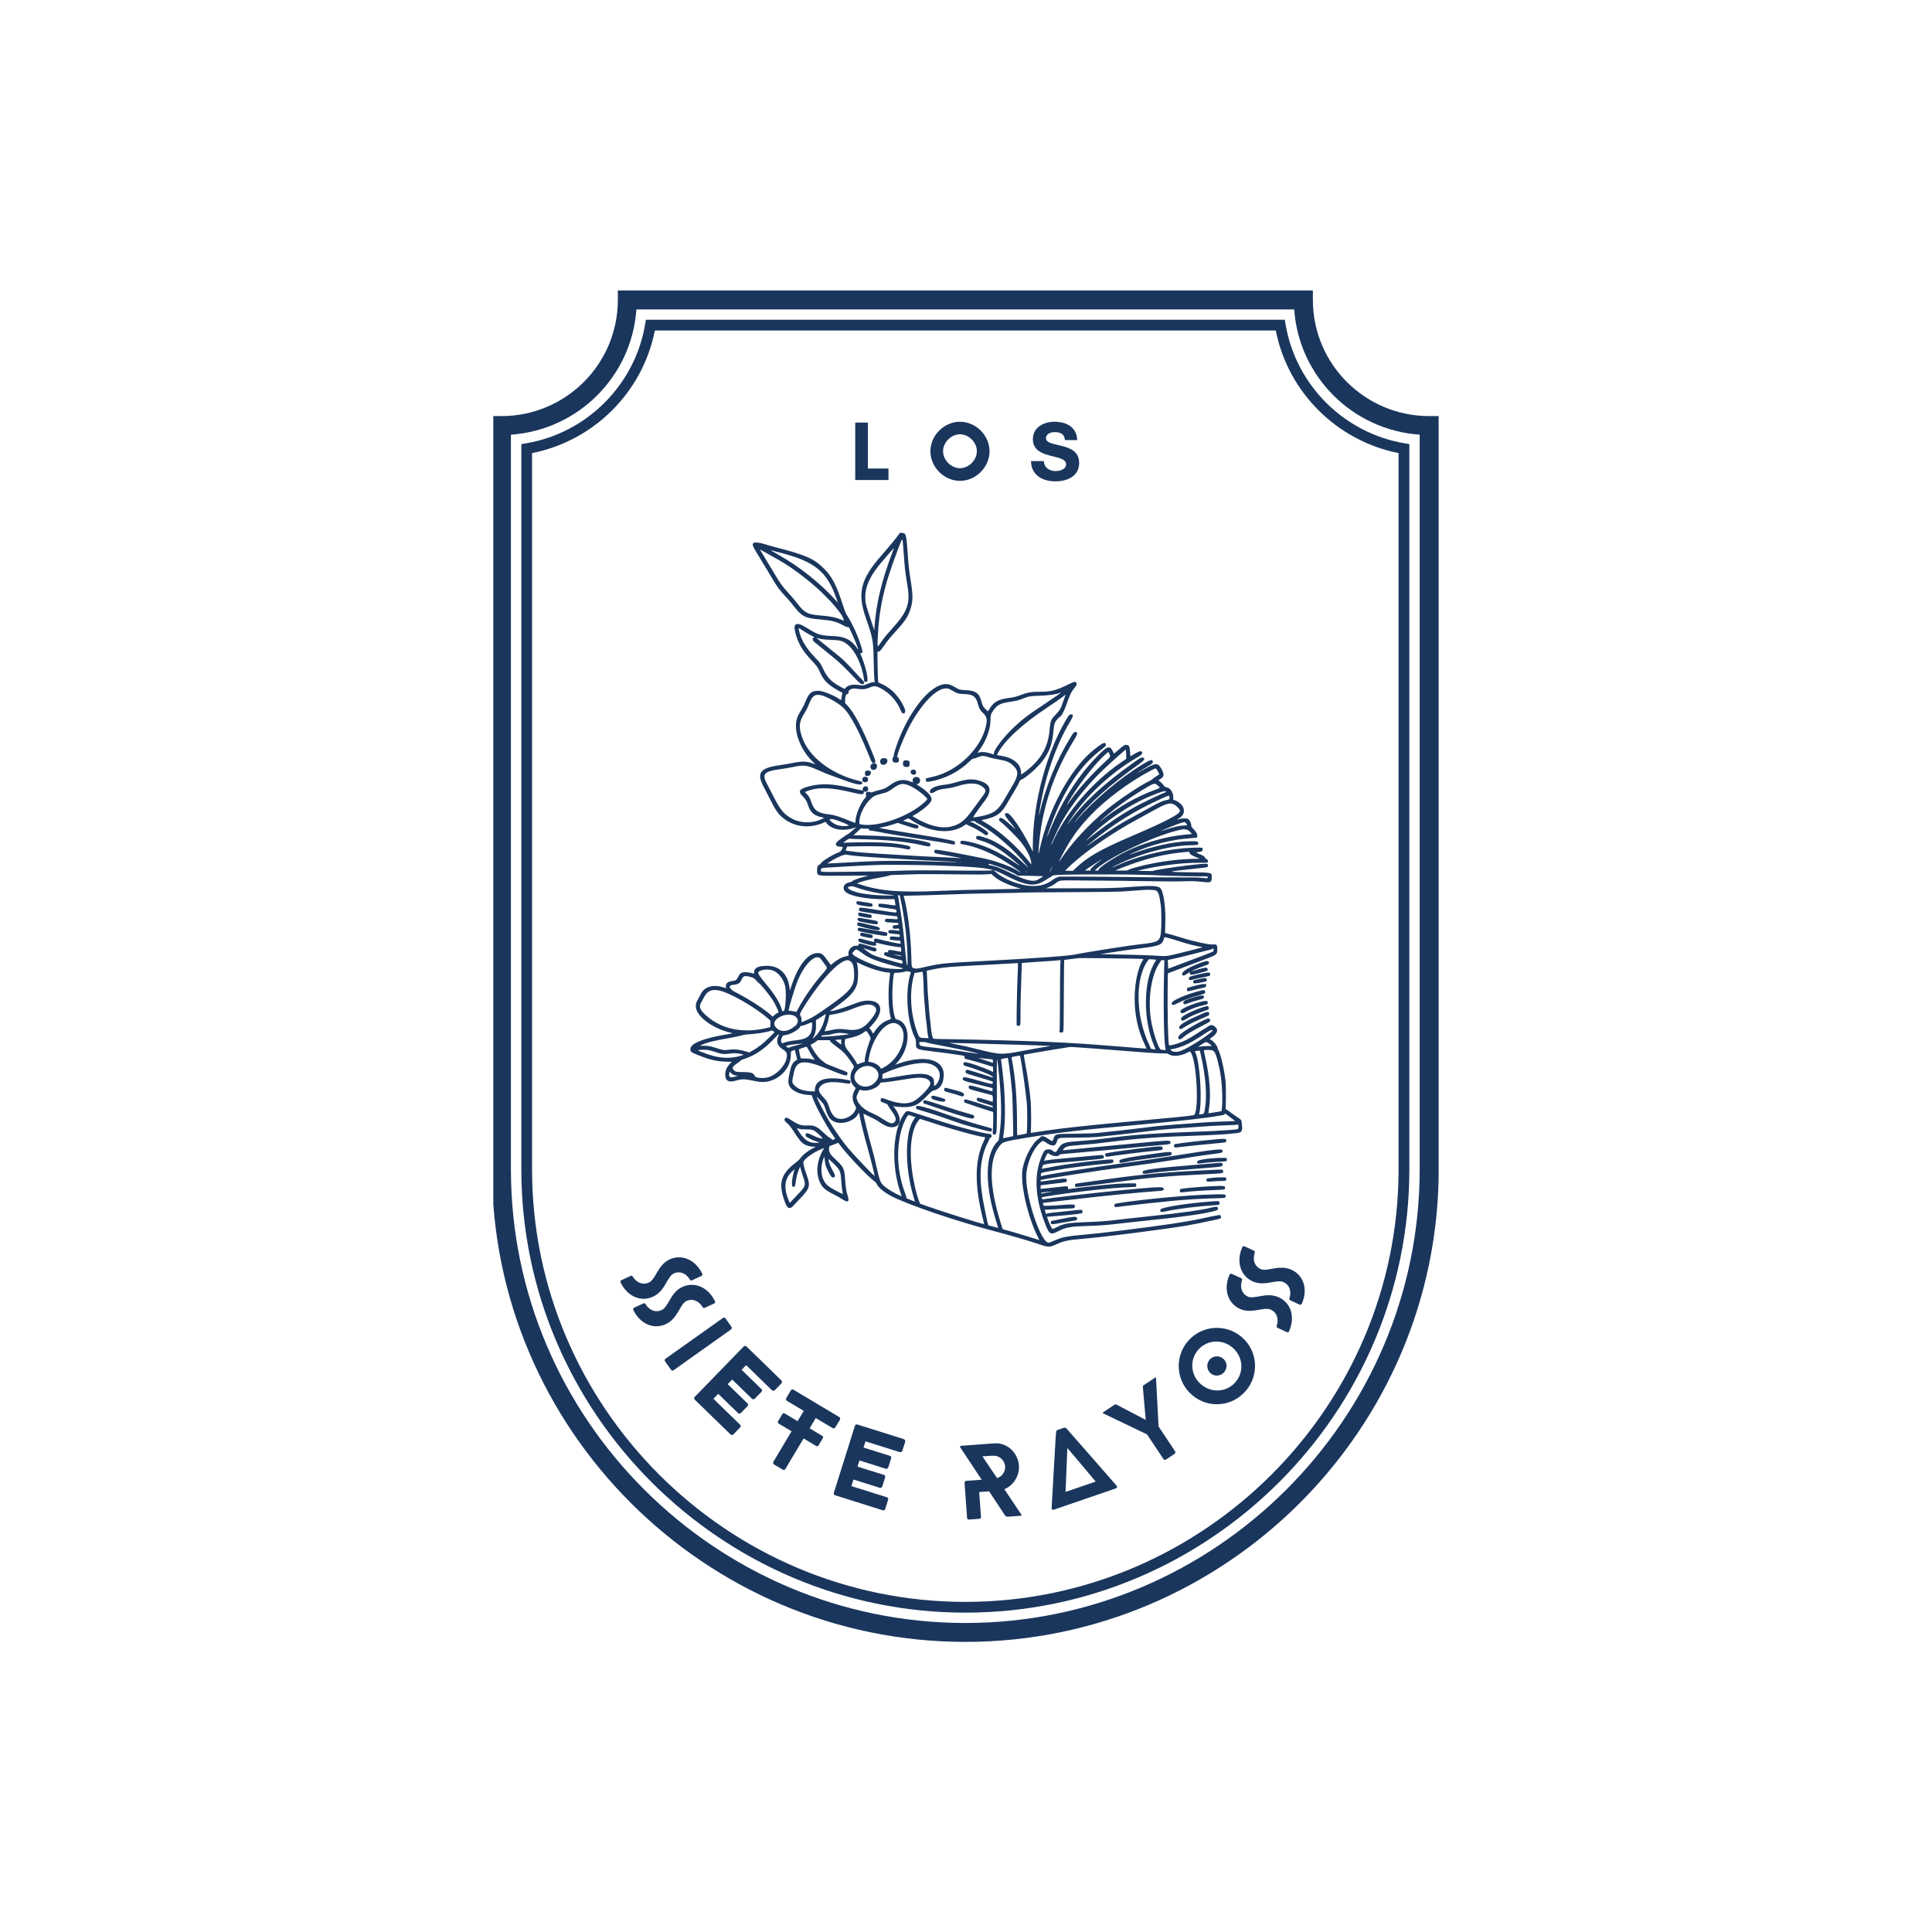 <svg xmlns="http://www.w3.org/2000/svg" xmlns:xlink="http://www.w3.org/1999/xlink" width="500" zoomAndPan="magnify" viewBox="0 0 375 375" height="500" preserveAspectRatio="xMidYMid meet" version="1.0"><defs><g/><clipPath id="7638433ca2"><path d="M 95.75 56.285 L 279.242 56.285 L 279.242 318.703 L 95.75 318.703 Z M 95.75 56.285 " clip-rule="nonzero"/></clipPath><clipPath id="ccd38359d8"><path d="M 134 103.379 L 241.215 103.379 L 241.215 242 L 134 242 Z M 134 103.379 " clip-rule="nonzero"/></clipPath></defs><rect x="-37.5" width="450" fill="#ffffff" y="-37.5" height="450" fill-opacity="1"/><rect x="-37.5" width="450" fill="#ffffff" y="-37.5" height="450" fill-opacity="1"/><g clip-path="url(#7638433ca2)"><path fill="#1a365d" d="M 187.371 318.691 C 162.098 318.691 139.129 308.375 122.48 291.758 C 105.832 275.137 95.5 252.203 95.5 226.977 L 95.5 80.762 L 97.336 80.762 C 103.57 80.762 109.223 78.234 113.305 74.156 C 117.387 70.082 119.922 64.441 119.922 58.215 L 119.922 56.383 L 254.828 56.383 L 254.828 58.215 C 254.828 64.441 257.355 70.082 261.441 74.156 C 265.523 78.23 271.176 80.762 277.41 80.762 L 279.25 80.762 L 279.25 226.977 C 279.25 252.203 268.91 275.133 252.266 291.758 C 235.617 308.375 212.645 318.691 187.375 318.691 Z M 187.367 315.02 C 211.617 315.02 233.672 305.113 249.652 289.16 C 265.637 273.199 275.559 251.188 275.559 226.977 L 275.559 84.371 C 269.039 83.918 263.176 81.09 258.832 76.754 C 254.488 72.418 251.656 66.559 251.203 60.055 L 123.527 60.055 C 123.074 66.562 120.242 72.418 115.898 76.754 C 111.555 81.09 105.684 83.918 99.168 84.371 L 99.168 226.977 C 99.168 251.188 109.09 273.203 125.074 289.16 C 141.059 305.113 163.113 315.02 187.363 315.02 Z M 187.367 315.02 " fill-opacity="1" fill-rule="nonzero"/></g><path fill="#1a365d" d="M 271.465 87.945 C 265.465 86.754 260.098 83.801 255.941 79.652 C 251.777 75.5 248.816 70.141 247.629 64.152 L 127.109 64.152 C 125.922 70.145 122.961 75.504 118.801 79.652 C 114.648 83.801 109.277 86.754 103.273 87.945 L 103.273 226.977 C 103.273 250.051 112.738 271.043 127.98 286.262 C 143.219 301.477 164.246 310.926 187.367 310.926 C 210.48 310.926 231.508 301.477 246.754 286.262 C 262 271.047 271.461 250.055 271.461 226.977 L 271.461 87.945 Z M 257.41 78.18 C 261.477 82.234 266.77 85.066 272.684 86.055 L 273.555 86.199 L 273.555 226.977 C 273.555 250.629 263.859 272.145 248.238 287.734 C 232.621 303.324 211.074 313.012 187.375 313.012 C 163.684 313.012 142.129 303.328 126.508 287.734 C 110.895 272.145 101.191 250.637 101.191 226.977 L 101.191 86.199 L 102.062 86.055 C 107.973 85.066 113.27 82.23 117.328 78.176 C 121.395 74.117 124.234 68.832 125.223 62.938 L 125.371 62.062 L 249.379 62.062 L 249.523 62.938 C 250.52 68.836 253.352 74.121 257.41 78.18 Z M 257.41 78.18 " fill-opacity="1" fill-rule="nonzero"/><g fill="#1a365d" fill-opacity="1"><g transform="translate(165.014, 93.17)"><g><path d="M 0.984 0 L 7.441 0 L 7.441 -2.23 L 3.441 -2.23 L 3.441 -11.148 L 0.984 -11.148 Z M 0.984 0 "/></g></g></g><g fill="#1a365d" fill-opacity="1"><g transform="translate(180.018, 93.17)"><g><path d="M 9.59 -5.59 C 9.59 -3.871 8.035 -2.297 6.312 -2.297 C 4.59 -2.297 3.031 -3.871 3.031 -5.59 C 3.031 -7.312 4.59 -8.871 6.312 -8.871 C 8.035 -8.871 9.59 -7.312 9.59 -5.59 Z M 12.051 -5.574 C 12.051 -8.656 9.395 -11.312 6.312 -11.312 C 3.23 -11.312 0.574 -8.656 0.574 -5.574 C 0.574 -2.492 3.23 0.164 6.312 0.164 C 9.395 0.164 12.051 -2.492 12.051 -5.574 Z M 12.051 -5.574 "/></g></g></g><g fill="#1a365d" fill-opacity="1"><g transform="translate(199.628, 93.17)"><g><path d="M 5.312 -1.738 C 4.098 -1.738 3.051 -2.344 2.984 -3.672 L 0.492 -3.672 C 0.508 -0.949 2.754 0.262 5.215 0.262 C 7.492 0.262 9.836 -0.703 9.836 -3.328 C 9.836 -7.574 3.395 -6.148 3.395 -8.133 C 3.395 -8.969 4.359 -9.297 5.051 -9.297 C 6.277 -9.297 6.953 -8.918 7.082 -7.754 L 9.461 -7.754 C 9.379 -10.297 7.312 -11.312 5.016 -11.312 C 2.984 -11.312 0.852 -10.23 0.852 -7.934 C 0.852 -3.82 7.297 -5.215 7.297 -3.051 C 7.297 -2.051 6.082 -1.738 5.312 -1.738 Z M 5.312 -1.738 "/></g></g></g><g clip-path="url(#ccd38359d8)"><path fill="#1a365d" d="M 174.715 103.43 C 174.664 103.449 174.602 103.5 174.574 103.547 C 174.289 104.031 172.762 105.898 171.102 107.793 C 166.996 112.484 166.355 115.105 168.098 120.055 C 169.355 123.633 169.516 124.453 169.562 127.547 C 169.59 129.578 169.668 131.469 169.746 132.148 L 169.777 132.406 L 169.551 132.406 C 169.285 132.406 168.941 132.508 168.363 132.754 C 167.629 133.066 167.504 133.082 166.762 132.969 C 165.5 132.777 164.676 132.945 164.125 133.508 L 163.918 133.723 L 163.344 133.418 C 161.379 132.375 160.602 131.594 159.77 129.82 C 159.281 128.781 159.156 128.602 158.199 127.617 C 156.465 125.824 155.434 124.086 155.074 122.355 C 154.961 121.789 154.867 121.77 156.129 122.582 C 156.578 122.871 157.223 123.242 157.555 123.406 C 158.121 123.68 158.152 123.703 157.988 123.742 C 157.59 123.828 157.68 124.32 158.152 124.68 C 158.336 124.816 158.965 125.324 159.543 125.809 C 160.125 126.289 161.074 127.059 161.652 127.52 C 162.738 128.379 163.898 129.488 165.652 131.34 C 166.84 132.598 167.07 132.789 167.375 132.789 C 167.879 132.789 167.852 132.383 167.316 131.891 C 167.105 131.695 166.441 130.996 165.844 130.336 C 164.543 128.902 163.652 128.02 162.902 127.41 C 161.699 126.434 160.137 125.168 159.277 124.477 C 158.781 124.074 158.43 123.77 158.496 123.797 C 159.129 124.043 159.793 124.141 161.234 124.191 C 163.047 124.258 163.398 124.34 164.234 124.906 C 165.848 125.996 167.266 128.82 167.688 131.773 L 167.766 132.312 L 168.047 132.332 C 168.328 132.352 168.328 132.352 168.367 132.133 C 168.52 131.344 167.816 128.691 166.973 126.844 C 166.949 126.793 166.996 126.77 167.125 126.77 C 167.438 126.77 167.473 126.59 167.289 125.918 C 166.738 123.914 165.613 121.355 164.512 119.602 C 164.129 118.996 164.07 118.852 163.488 117.094 C 162.285 113.43 161.469 111.898 159.898 110.332 C 157.98 108.418 156.418 107.738 150.398 106.184 C 149.82 106.035 148.918 105.773 148.398 105.609 C 147.422 105.297 146.441 105.207 146.242 105.41 C 145.949 105.695 146.082 106.031 147.168 107.777 C 147.645 108.547 148.488 109.941 149.047 110.883 C 150.949 114.098 151.031 114.211 152.934 116.289 C 153.184 116.562 153.695 117.18 154.07 117.656 C 155.609 119.629 156.277 119.984 158.863 120.203 C 161.445 120.418 162.23 120.613 163.734 121.41 C 164.137 121.625 164.414 121.734 164.555 121.734 L 164.766 121.734 L 165.191 122.617 C 165.812 123.902 166.648 126.012 166.566 126.09 C 166.555 126.102 166.445 125.957 166.32 125.766 C 165.289 124.203 163.996 123.551 161.773 123.465 C 159.254 123.367 158.703 123.199 156.695 121.93 C 154.582 120.586 153.852 120.891 154.395 122.887 C 154.977 125.004 155.754 126.312 157.578 128.238 C 158.566 129.281 158.758 129.555 159.18 130.523 C 159.863 132.086 160.773 132.98 162.797 134.082 C 163.18 134.289 163.5 134.469 163.512 134.48 C 163.523 134.488 163.504 134.629 163.461 134.785 C 163.422 134.941 163.363 135.242 163.34 135.453 C 163.277 135.938 163.289 135.934 162.871 135.652 C 161.863 134.969 159.816 134.141 159.023 134.098 C 157.574 134.016 157.023 134.449 156.324 136.223 C 156.125 136.727 155.852 137.273 155.582 137.703 C 154.734 139.059 154.492 139.766 154.492 140.902 C 154.492 143.207 155.867 146.086 157.855 147.945 C 158.094 148.168 158.273 148.352 158.258 148.352 C 158.242 148.352 158.094 148.297 157.93 148.234 C 156.695 147.75 155.652 147.715 153.82 148.098 C 153.168 148.234 152.043 148.43 151.316 148.527 C 147.461 149.062 146.762 150.062 148.293 152.848 C 148.52 153.262 149.043 154.281 149.461 155.117 C 150.551 157.301 151.086 158.059 152.086 158.848 C 154.219 160.531 157.102 160.859 159.762 159.723 L 160.242 159.52 L 160.422 159.754 C 161.363 161.008 163.594 161.422 165.668 160.73 C 165.91 160.648 166.121 160.582 166.137 160.582 C 166.215 160.582 164.777 161.809 164.645 161.859 C 164.441 161.934 162.898 163.008 162.598 163.281 C 161.98 163.844 162.172 164.305 163.039 164.348 C 163.336 164.363 163.578 164.391 163.582 164.41 C 163.582 164.715 163.172 165.305 162.891 165.402 C 161.68 165.828 159.434 167.199 159.34 167.574 C 159.316 167.66 159.215 167.75 159.043 167.828 C 158.695 167.98 158.562 168.336 158.594 169.035 C 158.641 170.066 158.332 170.012 163.973 169.977 L 168.605 169.945 L 168.035 170.09 C 166.625 170.453 165.465 170.887 165.348 171.09 C 165.32 171.141 165.137 171.211 164.934 171.246 C 164 171.418 163.574 171.977 163.816 172.711 C 164.18 173.797 167.891 174.605 172.227 174.539 L 173.617 174.52 L 173.719 175.102 C 173.777 175.422 173.812 175.707 173.801 175.738 C 173.789 175.766 173.211 175.699 172.52 175.59 C 171.824 175.48 171.09 175.398 170.891 175.406 L 170.531 175.418 L 170.512 175.703 C 170.488 176.07 170.414 176.047 172.309 176.289 C 173.977 176.508 173.961 176.5 174.016 176.875 C 174.066 177.219 174.102 177.219 170.32 176.625 C 166.906 176.086 166.82 176.082 166.746 176.379 C 166.676 176.652 166.762 176.82 167 176.887 C 167.504 177.023 172.5 177.723 173.672 177.82 L 174.16 177.863 L 174.199 178.129 C 174.254 178.477 174.336 178.457 173.227 178.379 C 172.082 178.301 171.855 178.324 171.797 178.543 C 171.688 178.977 171.816 179.027 173.23 179.078 C 174.25 179.121 174.352 179.133 174.352 179.23 C 174.352 179.289 174.367 179.375 174.387 179.422 C 174.414 179.492 174.324 179.52 173.949 179.551 C 173.422 179.598 173.363 179.621 173.305 179.805 C 173.18 180.203 173.398 180.336 174.031 180.25 C 174.484 180.184 174.531 180.211 174.531 180.508 C 174.535 180.664 174.52 180.676 174.367 180.648 C 173.316 180.441 172.52 180.461 172.461 180.695 C 172.355 181.129 172.426 181.164 173.539 181.266 C 174.711 181.371 174.652 181.352 174.652 181.625 C 174.652 181.906 174.664 181.906 173.613 181.801 C 172.82 181.719 172.727 181.754 172.727 182.129 C 172.727 182.359 172.746 182.395 172.879 182.43 C 173.02 182.465 174.336 182.578 174.633 182.582 C 174.742 182.582 174.879 183.047 174.805 183.168 C 174.758 183.242 172.117 182.707 170.887 182.371 C 169.785 182.07 169.629 182.102 169.668 182.594 C 169.68 182.758 169.664 182.859 169.629 182.848 C 169.594 182.84 169.16 182.734 168.664 182.617 C 168.168 182.496 167.594 182.344 167.387 182.277 C 166.926 182.125 166.668 182.164 166.613 182.383 C 166.512 182.777 166.727 182.883 168.703 183.391 C 169.887 183.695 170.18 183.633 170.047 183.102 L 170.012 182.961 L 171.086 183.219 C 172.289 183.508 173.727 183.77 174.422 183.824 L 174.879 183.859 L 174.91 184.285 C 174.949 184.82 175.051 184.789 173.949 184.57 C 172.559 184.293 172.281 184.332 172.391 184.773 C 172.426 184.91 172.418 184.914 172.246 184.852 C 171.801 184.699 171.484 184.953 171.637 185.348 C 171.703 185.523 172.633 185.836 174.211 186.219 L 175.121 186.438 L 175.16 186.734 C 175.215 187.137 175.305 187.137 173.828 186.723 C 169.477 185.492 169.477 185.492 168.199 184.547 C 167.465 184.004 167.461 184 167.809 184.113 C 169.668 184.723 169.867 184.766 170.051 184.582 C 170.141 184.492 170.148 184.133 170.066 184.047 C 170.055 184.035 169.352 183.82 168.5 183.562 C 166.82 183.059 166.648 183.043 166.648 183.391 C 166.648 183.539 166.637 183.543 166.242 183.543 C 165.328 183.547 164.59 184.336 164.676 185.219 L 164.703 185.504 L 164.246 185.605 C 163.395 185.789 162.535 186.242 161.656 186.977 L 161.27 187.301 L 161.074 187.055 C 160.969 186.922 160.711 186.566 160.5 186.27 C 159.723 185.16 159.398 184.949 158.547 184.992 C 156.75 185.086 154.945 187.395 153.648 191.258 L 153.305 192.289 L 153.262 191.859 C 152.988 189.113 151.355 187.469 148.895 187.469 C 147.129 187.469 146.375 187.852 146.367 188.75 C 146.367 188.965 146.352 189.004 146.273 188.977 C 145.633 188.73 144.637 188.633 144.117 188.762 C 143.738 188.859 143.562 189.031 143.281 189.598 C 142.977 190.207 142.801 190.348 142.262 190.406 C 141.219 190.516 140.832 190.852 140.902 191.578 C 140.914 191.711 140.922 191.816 140.918 191.816 C 140.914 191.816 140.754 191.762 140.562 191.695 C 138.512 190.992 136.762 191.461 136.043 192.91 C 135.902 193.199 135.648 193.672 135.484 193.961 C 135.105 194.621 135.035 194.867 135.062 195.426 C 135.152 197.223 138.184 199.535 141.559 200.387 C 142.062 200.512 142.207 200.566 142.094 200.594 C 142.012 200.613 141.309 200.738 140.531 200.871 C 136.352 201.586 134 202.578 134 203.625 C 134 204.148 134.137 204.258 135.426 204.77 C 137.758 205.699 139.102 206.016 140.906 206.066 L 142.039 206.102 L 141.711 206.441 C 141.051 207.129 140.77 207.777 140.77 208.594 C 140.773 209.73 141.402 210.145 142.605 209.801 C 143.844 209.445 144.438 209.414 145.598 209.652 C 147.43 210.031 147.844 210.078 148.625 209.98 C 151.266 209.66 153.445 207.367 153.5 204.855 L 153.516 204.137 L 153.719 204.004 C 153.832 203.93 154.008 203.852 154.109 203.832 L 154.297 203.793 L 154.398 204.266 C 154.457 204.523 154.555 204.926 154.617 205.16 C 154.766 205.703 154.77 205.68 154.523 205.809 C 154.012 206.086 153.629 206.668 153.449 207.453 C 152.969 209.531 152.926 210.039 153.168 210.668 C 153.547 211.648 155.094 212.418 156.93 212.535 L 157.559 212.578 L 157.629 212.793 C 158.168 214.469 160.211 218.266 161.828 220.59 C 162.137 221.035 162.137 221.039 162 221.109 C 161.703 221.262 161.469 221.273 161.434 221.137 C 161.414 221.062 161.254 220.938 161.031 220.816 C 160.785 220.688 160.379 220.352 159.809 219.805 C 158.562 218.613 158.035 218.387 156.66 218.457 C 155.547 218.516 154.902 218.293 153.512 217.375 C 152.832 216.926 152.586 216.855 152.387 217.055 C 152.18 217.262 152.254 217.555 152.578 217.824 C 153.055 218.215 153.445 218.668 153.836 219.277 C 155.125 221.285 155.52 221.766 156.176 222.137 C 156.648 222.402 157.312 222.57 157.891 222.574 L 158.375 222.574 L 157.758 222.898 C 156.699 223.449 155.812 224.168 155.305 224.871 C 155.148 225.086 154.82 225.391 154.371 225.73 C 151.469 227.941 151 229.809 152.426 233.516 C 152.84 234.594 153.32 234.77 153.949 234.074 C 154.133 233.871 154.711 233.258 155.238 232.707 C 157.25 230.609 157.355 230.207 156.508 227.867 C 156.094 226.734 155.84 225.66 155.941 225.473 C 156.316 224.777 157.867 223.688 159.391 223.055 L 159.977 222.812 L 159.73 223.246 C 158.531 225.344 158.312 227.727 159.164 229.523 C 159.641 230.539 160.199 231.02 161.875 231.855 C 162.414 232.121 163.109 232.512 163.422 232.727 C 164.535 233.48 164.918 233.324 164.582 232.254 C 164.246 231.191 164.172 230.711 164.031 228.867 C 163.871 226.695 163.785 226.531 161.855 224.73 C 161.086 224.008 160.801 223.395 160.941 222.742 L 161 222.465 L 161.852 222.141 L 162.707 221.816 L 163.074 222.297 C 164.762 224.512 168.457 228.371 169.941 229.477 C 170.004 229.52 170.109 229.68 170.18 229.832 C 170.523 230.559 171.77 231.559 173.238 232.281 C 176.902 234.09 185.902 237.121 193.43 239.086 C 196.488 239.887 199.551 240.785 202.039 241.617 C 203.539 242.117 203.758 242.109 205.074 241.504 C 206.523 240.836 207.289 240.684 210.582 240.406 C 214.586 240.07 225.332 238.699 230.145 237.914 C 231.367 237.711 233.18 237.352 235.078 236.934 C 235.758 236.785 236.453 236.633 236.625 236.598 C 236.965 236.527 237.055 236.379 236.969 236.039 C 236.895 235.73 236.93 235.727 233.031 236.562 C 230.105 237.195 225.91 237.82 218.137 238.785 C 213.723 239.332 212.695 239.449 210.344 239.656 C 206.945 239.957 206.086 240.137 204.508 240.855 C 204.074 241.055 203.641 241.215 203.547 241.215 C 202.074 241.215 199.191 232.797 199.184 228.477 C 199.176 225.992 200.613 222.648 202.137 221.605 C 202.461 221.387 202.422 221.379 202.977 221.742 C 204.305 222.605 204.832 222.559 205.16 221.543 C 205.402 220.793 205.137 220.844 208.988 220.809 C 210.859 220.789 212.172 220.75 212.871 220.688 C 214.938 220.5 219.152 220.035 222.109 219.66 C 225.082 219.289 226.164 219.184 229.926 218.914 C 231.75 218.781 233.797 218.637 234.477 218.586 C 235.156 218.539 236.59 218.469 237.664 218.434 C 239.48 218.375 239.883 218.352 240.238 218.281 C 240.367 218.254 240.375 218.27 240.375 218.672 C 240.375 219.246 240.504 219.207 238.176 219.363 C 235.531 219.539 234.82 219.574 232.219 219.664 C 225.004 219.914 220.383 220.227 216.391 220.742 C 212.754 221.211 211.477 221.348 208.988 221.523 C 206.547 221.699 206.051 221.898 205.41 222.953 C 204.984 223.66 204.941 223.688 204.609 223.543 C 204.461 223.477 204.32 223.395 204.297 223.355 C 204.102 223.043 203.211 222.996 202.82 223.277 C 202.461 223.539 201.738 225.383 201.465 226.738 C 200.828 229.918 201.305 233.586 202.887 237.617 C 203.668 239.609 203.922 239.75 205.383 238.992 C 206.914 238.199 207.691 238.062 211.277 237.949 C 213.832 237.871 214.711 237.797 218.828 237.32 C 220.234 237.156 222.469 236.914 223.793 236.781 C 230.977 236.055 236.27 235.199 236.371 234.746 C 236.488 234.219 236.23 234.121 235.336 234.348 C 233.234 234.879 229.234 235.445 223.25 236.059 C 221.629 236.227 219.41 236.469 218.316 236.598 C 214.566 237.039 213.746 237.105 211.004 237.199 C 207.387 237.324 206.492 237.477 205.051 238.227 C 204.246 238.645 204.27 238.645 203.996 238.102 C 203.559 237.238 203.137 236.09 203.273 236.145 C 203.324 236.164 203.617 236.152 203.922 236.121 C 204.227 236.09 204.883 236.035 205.379 236 C 205.875 235.965 206.672 235.898 207.152 235.848 C 210.316 235.512 210.102 235.562 210.102 235.184 C 210.102 234.754 210.078 234.754 208.105 234.977 C 207.168 235.082 205.734 235.234 204.918 235.316 C 203.285 235.473 203.125 235.508 203.113 235.715 C 203.113 235.789 203.031 235.621 202.938 235.34 L 202.77 234.832 L 203.352 234.789 C 204.277 234.719 207.391 234.559 207.785 234.559 C 208.492 234.562 208.727 234.402 208.621 233.992 C 208.559 233.734 208.039 233.727 205.473 233.938 C 204.863 233.984 203.957 234.031 203.461 234.039 L 202.559 234.051 L 202.488 233.773 L 202.414 233.5 L 202.902 233.43 C 203.172 233.395 204.137 233.281 205.047 233.18 C 205.957 233.082 207.609 232.891 208.719 232.762 C 214.137 232.125 221.09 231.438 224.121 231.234 C 225.941 231.113 226.004 231.09 225.812 230.586 C 225.707 230.305 223.773 230.414 217.023 231.086 C 211.992 231.586 203.977 232.516 202.609 232.758 C 202.258 232.82 202.27 232.828 202.258 232.574 L 202.246 232.375 L 202.852 232.27 C 207.031 231.527 215.863 230.523 218.957 230.438 C 219.777 230.414 220.465 230.371 220.492 230.344 C 220.559 230.281 220.559 229.789 220.492 229.727 C 220.414 229.645 217.766 229.695 216.57 229.797 C 213.633 230.047 209.164 230.539 207.648 230.777 L 207.332 230.828 L 207.332 230.598 C 207.332 230.293 207.191 230.219 206.707 230.266 C 205.84 230.348 202.293 230.727 202.145 230.754 C 201.977 230.781 201.977 230.781 201.977 230.422 C 201.977 230.227 201.996 230.066 202.023 230.062 C 202.047 230.062 202.23 230.039 202.43 230.008 C 202.629 229.977 203.641 229.855 204.684 229.738 C 206.867 229.492 207.004 229.465 207.059 229.254 C 207.164 228.832 206.949 228.703 206.258 228.773 C 205.809 228.82 202.473 229.27 202.172 229.324 C 201.949 229.363 201.863 229.086 202.082 229.023 C 202.281 228.965 203.453 228.75 204.203 228.629 C 207.785 228.062 210.32 227.672 214.133 227.102 C 214.91 226.984 216.875 226.715 218.496 226.496 C 222.395 225.977 225.051 225.59 228.336 225.066 C 229.051 224.953 230.484 224.723 231.527 224.555 C 232.57 224.387 234.18 224.156 235.109 224.043 C 237.352 223.762 237.391 223.746 237.27 223.262 C 237.191 222.961 235.629 223.109 230.895 223.867 C 224.984 224.812 222.352 225.203 218.227 225.75 C 212.633 226.484 203.289 227.953 202.234 228.262 C 202.039 228.316 202.039 228.316 202.039 228.117 C 202.039 227.59 201.82 227.668 204.715 227.16 C 207.465 226.676 211.965 226.102 214.855 225.867 C 216.035 225.773 216.199 225.691 216.086 225.242 C 216.031 225.023 215.844 225.012 214.574 225.117 C 211.445 225.383 206.793 225.984 204.656 226.406 C 202.75 226.781 202.246 226.879 202.242 226.867 C 202.188 226.777 202.43 226.109 202.516 226.109 C 202.574 226.109 202.738 226.066 202.875 226.02 C 203.254 225.887 204.289 225.762 206.16 225.629 C 207.086 225.559 208.562 225.438 209.441 225.355 C 214.703 224.855 214.254 224.934 214.254 224.52 C 214.254 224.145 214.16 224.137 212.059 224.332 C 211.098 224.422 209.609 224.562 208.746 224.641 C 207.887 224.719 206.426 224.855 205.496 224.938 C 204.57 225.023 203.551 225.141 203.23 225.199 L 202.648 225.305 L 202.77 225.004 C 202.969 224.492 203.156 224.105 203.281 223.957 L 203.398 223.816 L 203.703 224.004 C 204.496 224.492 205.426 224.543 205.688 224.117 C 205.742 224.031 206.039 224 209.832 223.676 C 212.934 223.41 218.074 222.938 220.816 222.664 C 222.289 222.516 224.211 222.34 225.086 222.273 C 227.188 222.109 227.285 222.078 227.16 221.582 C 227.086 221.305 226.406 221.336 220.605 221.91 C 218.949 222.074 215.656 222.383 213.285 222.598 C 210.914 222.812 208.371 223.059 207.633 223.141 C 206.133 223.309 206.148 223.312 206.434 223.016 C 206.945 222.484 207.137 222.441 209.727 222.238 C 212.039 222.062 212.676 221.996 215.488 221.641 C 221.012 220.945 225.008 220.656 232.582 220.414 C 236.824 220.277 240.141 220.02 240.699 219.789 C 241.09 219.625 241.191 219.055 241.02 217.926 C 240.926 217.32 240.977 217.383 240.125 216.816 C 239.727 216.551 239.129 216.129 238.797 215.875 C 238.461 215.625 238.109 215.379 238.012 215.332 C 237.891 215.27 237.848 215.215 237.875 215.145 C 237.957 214.938 237.984 211.156 237.91 210.25 C 237.738 208.07 236.965 204.609 236.461 203.762 C 236.395 203.652 236.34 203.516 236.34 203.457 C 236.34 203.066 235.527 202.059 234.996 201.789 L 234.766 201.668 L 234.918 201.57 C 236.227 200.715 236.566 199.965 235.918 199.363 C 235.434 198.91 235.047 198.848 234.641 199.152 C 234.531 199.23 234.227 199.418 233.957 199.57 C 233.691 199.719 232.922 200.207 232.258 200.652 C 230.562 201.785 229.16 202.445 227.707 202.789 C 226.984 202.965 226.91 202.953 226.867 202.684 C 226.699 201.633 226.586 195.895 226.645 191.613 L 226.684 188.926 L 227.195 188.727 C 227.73 188.516 232.328 186.773 233.363 186.391 C 236.172 185.348 236.23 185.309 236.27 184.418 C 236.312 183.418 236.172 183.227 235.461 183.324 C 234.797 183.414 231.52 182.707 229.27 181.984 C 228.477 181.73 227.461 181.434 227.012 181.324 C 226.566 181.215 226.18 181.109 226.16 181.09 C 226.133 181.07 226.145 180.395 226.176 179.586 C 226.316 176.223 225.852 172.871 225.172 172.336 C 224.645 171.926 223.367 171.871 219.973 172.121 C 216.387 172.383 215.387 172.406 209.043 172.414 L 202.957 172.422 L 203.402 172.262 C 203.961 172.059 204.418 171.805 204.969 171.387 C 205.652 170.875 205.645 170.875 208.176 170.883 C 211.516 170.895 222.422 171.012 225.508 171.07 C 227.293 171.105 228.742 171.102 229.66 171.062 C 231.176 170.996 232.211 171.027 233.324 171.164 C 235.016 171.375 235.195 171.289 235.199 170.293 C 235.199 169.324 235.352 169.359 231.105 169.309 C 226.102 169.254 226.133 169.23 232.172 168.586 C 234.508 168.336 234.402 168.359 234.449 168.105 C 234.516 167.754 234.41 167.656 233.961 167.656 C 232.352 167.656 224.234 168.773 223.773 169.059 C 223.738 169.078 223.051 169.078 222.246 169.055 L 220.785 169.012 L 221.355 168.875 C 224.969 168.004 229.312 167.457 232.582 167.465 C 233.473 167.469 234.25 167.457 234.305 167.441 C 234.57 167.363 234.477 166.777 234.191 166.746 C 234.066 166.73 234 166.672 233.918 166.504 C 233.793 166.238 233.512 166.047 232.871 165.793 C 232.031 165.461 232.035 165.473 232.703 165.359 C 233.383 165.246 233.422 165.223 233.422 164.871 C 233.422 164.504 233.438 164.508 232.258 164.523 C 227.172 164.59 221.242 165.949 216.398 168.16 C 215.77 168.445 215.734 168.387 216.348 168.082 C 221.008 165.746 226.754 164.164 230.934 164.066 C 232.621 164.023 232.578 164.035 232.578 163.691 C 232.578 163.293 232.328 163.242 230.566 163.297 C 227.746 163.383 223.688 164.273 220.035 165.613 C 219.008 165.988 218.984 165.965 219.957 165.527 C 223.441 163.957 227.219 162.984 230.895 162.711 C 232.395 162.598 232.355 162.609 232.402 162.348 C 232.477 161.965 232.148 161.383 231.52 160.766 C 231.297 160.547 231.227 160.434 231.227 160.297 C 231.227 159.719 230.848 159.023 230.461 158.898 C 230.191 158.809 229.309 158.855 228.969 158.977 C 228.453 159.164 228.348 159.156 228.676 158.965 C 229.668 158.379 229.992 157.676 229.684 156.781 C 229.496 156.234 228.727 155.551 228.051 155.332 L 227.734 155.23 L 227.734 154.762 C 227.734 153.742 227.035 152.789 226.293 152.789 C 226.172 152.789 226.07 152.703 225.844 152.402 C 225.582 152.059 225.082 151.59 224.887 151.508 C 224.836 151.484 224.844 151.457 224.906 151.414 C 224.957 151.383 225.129 151.266 225.293 151.156 C 225.965 150.707 226.008 150.367 225.516 149.406 C 224.816 148.051 224.484 148.012 222.531 149.059 C 221.898 149.395 221.645 149.539 220.934 149.961 C 220.801 150.043 220.793 150.043 220.875 149.961 C 220.977 149.855 222.316 149.012 223.145 148.531 C 223.73 148.188 223.816 148.074 223.73 147.73 C 223.637 147.355 223.211 147.492 221.816 148.336 C 217.43 150.984 212.102 155.484 209.047 159.113 C 208.516 159.746 208.387 159.863 208.754 159.387 C 211.375 155.949 215.297 152.43 221.055 148.34 C 222.133 147.574 222.375 147.18 221.836 147.062 C 221.516 146.992 221.344 147.082 220 148.039 C 214.199 152.172 210.34 155.734 207.598 159.48 C 206.863 160.484 206.848 160.484 207.5 159.473 C 210.551 154.754 215.27 150.273 220.453 147.176 C 221.645 146.465 221.789 146.332 221.684 146.031 C 221.555 145.66 221.18 145.75 220.016 146.438 C 219.688 146.633 219.41 146.793 219.402 146.793 C 219.395 146.793 219.371 146.477 219.348 146.09 C 219.277 144.875 219.176 144.633 218.719 144.59 C 218.297 144.547 218.113 144.656 217.098 145.543 C 216.258 146.273 216.207 146.309 216.156 146.18 C 215.559 144.695 215.102 144.699 213.57 146.191 C 209.57 150.086 206.242 155.172 203.773 161.18 C 203.484 161.891 203.242 162.445 203.242 162.418 C 203.234 162.148 204.316 159.164 205 157.582 C 207.336 152.172 210.168 148.242 213.633 145.602 C 214.625 144.848 214.719 144.734 214.641 144.43 C 214.516 143.938 213.879 144.246 212.207 145.613 C 207.719 149.285 203.508 157.055 201.801 164.82 C 201.547 165.977 201.523 165.949 201.617 164.609 C 202.145 157.254 204.406 150.266 208.344 143.855 C 209.164 142.523 209.262 142.18 208.848 142.09 C 208.512 142.016 208.398 142.125 207.828 143.055 C 204.961 147.738 202.961 152.668 201.719 158.094 C 201.617 158.527 201.703 157.742 201.855 156.832 C 202.855 150.777 204.992 144.609 207.594 140.27 C 208.309 139.078 208.391 138.754 208.008 138.672 C 207.758 138.617 207.539 138.723 207.375 138.98 C 203.277 145.457 200.488 155.598 200.469 164.102 L 200.465 165.289 L 199.984 164.336 C 198.359 161.125 196.238 157.996 195.594 157.852 C 194.82 157.684 194.887 158.215 195.777 159.25 C 196.398 159.973 197.133 160.941 197.066 160.941 C 197.047 160.941 196.789 160.715 196.5 160.441 C 195.207 159.215 194.469 158.684 194.156 158.754 C 193.867 158.816 193.844 159.25 194.117 159.441 C 194.855 159.957 197.297 162.375 198.145 163.43 C 199.289 164.852 200.039 166.336 200.148 167.387 L 200.191 167.805 L 199.695 167.188 C 197.258 164.137 193.957 161.219 191.07 159.559 C 190.504 159.23 190.422 159.145 190.688 159.141 C 190.926 159.141 192.234 158.781 192.742 158.578 C 194.039 158.055 194.652 157.422 195.746 155.484 C 196.031 154.977 196.566 154.07 196.93 153.469 C 197.293 152.867 197.684 152.164 197.797 151.906 C 197.965 151.516 198.035 151.426 198.199 151.359 C 199.145 150.969 201.352 149.031 202.336 147.727 C 203.77 145.824 204.254 144.449 204.504 141.605 C 204.602 140.539 204.723 140.195 205.195 139.641 C 205.414 139.387 205.617 139.18 205.648 139.18 C 205.957 139.18 206.566 138.039 207.125 136.418 C 207.715 134.715 207.953 134.242 208.684 133.363 C 209.164 132.785 209.035 132.262 208.441 132.371 C 208.34 132.391 207.801 132.633 207.238 132.906 C 205.035 133.992 204.008 134.262 202.039 134.266 C 200.137 134.266 199.406 134.391 197.961 134.953 C 197.223 135.242 196.789 135.344 195.656 135.496 C 193.758 135.75 192.84 136.281 192.07 137.574 L 191.766 138.086 L 191.34 137.684 C 190.852 137.219 190.719 136.988 190.543 136.309 C 190.098 134.562 189.43 134.055 187.473 133.961 C 186.289 133.906 186.238 133.895 185.395 133.395 C 184.277 132.73 183.574 132.625 182.57 132.969 C 179.73 133.938 176.238 138.633 174.191 144.238 C 173.789 145.336 173.449 146.492 173.449 146.766 C 173.449 146.879 173.426 146.973 173.398 146.973 C 173.18 146.973 173.176 147.684 173.387 147.898 C 173.559 148.066 174.164 148.07 174.348 147.906 C 174.555 147.719 174.527 147.195 174.301 147.027 L 174.125 146.898 L 174.207 146.547 C 174.516 145.23 176.098 141.617 177.125 139.883 C 179.879 135.242 182.785 132.848 184.465 133.836 C 185.797 134.621 186.008 134.688 187.199 134.719 C 188.859 134.762 189.418 135.172 189.816 136.648 C 190.062 137.555 190.203 137.805 190.785 138.371 C 191.547 139.109 191.656 139.566 191.387 140.844 C 190.449 145.258 185.945 149.625 181.184 150.742 C 180.887 150.812 180.438 150.914 180.191 150.973 L 179.738 151.078 L 179.723 151.363 C 179.695 151.766 179.836 151.812 180.613 151.676 C 183.406 151.18 186.086 149.812 188.125 147.844 C 188.648 147.34 188.773 147.246 188.914 147.262 C 189.012 147.273 189.332 147.172 189.676 147.027 C 190.496 146.676 190.898 146.652 191.688 146.902 C 192.48 147.156 192.844 147.242 193.883 147.418 C 195.32 147.664 195.938 147.926 196.633 148.582 C 197.805 149.684 197.742 150.488 196.293 152.867 C 195.945 153.445 195.422 154.332 195.141 154.836 C 193.852 157.125 193.086 157.777 191.09 158.281 C 190.434 158.449 189.078 158.68 188.918 158.652 C 188.809 158.633 189.797 157.203 191.105 155.484 C 192.59 153.535 192.355 152.309 190.355 151.613 C 189.004 151.141 187.848 151.176 185.938 151.738 C 184.691 152.105 184.148 152.227 183.168 152.34 C 181.348 152.555 180.27 153.164 180.527 153.832 C 180.602 154.023 181.051 153.953 181.457 153.688 C 182.012 153.332 182.375 153.223 183.453 153.086 C 184.594 152.941 184.938 152.867 185.992 152.543 C 188.32 151.832 189.871 151.934 190.887 152.867 C 191.508 153.438 191.473 153.574 190.281 155.145 C 189.875 155.68 189.273 156.492 188.945 156.953 C 187.324 159.246 186.371 160.012 184.602 160.441 C 182.715 160.898 180.285 160.289 177.574 158.688 L 177.098 158.406 L 177.328 158.281 C 178.934 157.387 180.574 156.012 180.77 155.398 C 181.004 154.656 180.234 153.746 178.312 152.504 L 177.852 152.203 L 178.098 152.172 C 178.633 152.098 178.781 151.215 178.305 150.926 C 177.695 150.555 176.965 151.027 177.164 151.668 L 177.223 151.867 L 176.617 151.656 C 175.176 151.152 174.113 151.375 172.609 152.484 C 171.906 153 171.656 153.113 170.695 153.348 C 170.238 153.461 169.688 153.625 169.477 153.707 C 169.137 153.844 169.082 153.852 168.996 153.773 C 168.883 153.676 168.387 153.656 168.219 153.746 C 168.074 153.82 168.016 154.152 168.098 154.395 C 168.16 154.574 168.148 154.605 167.926 154.871 C 166.922 156.07 166.047 158.215 166.047 159.492 C 166.047 159.812 166.285 159.879 163.672 158.82 C 163.09 158.586 162.316 158.34 161.652 158.184 C 161.539 158.152 161.188 158.102 160.871 158.066 C 158.773 157.82 158.027 157.312 157.508 155.77 C 157.199 154.863 157.008 154.516 156.574 154.094 L 156.223 153.75 L 156.516 153.621 C 158.465 152.781 160.957 152.789 164.723 153.66 C 167.305 154.254 167.566 154.277 167.645 153.926 C 167.664 153.828 167.664 153.719 167.641 153.684 C 167.609 153.633 167.652 153.625 167.781 153.656 C 168.293 153.766 168.617 153.438 168.477 152.949 C 168.297 152.324 167.328 152.637 167.457 153.277 C 167.484 153.43 167.477 153.445 167.355 153.418 C 167.281 153.402 167.004 153.352 166.738 153.301 C 166.477 153.254 165.742 153.094 165.113 152.945 C 161.5 152.09 159.414 152.012 156.996 152.637 C 155.094 153.129 154.824 153.594 155.84 154.602 C 156.398 155.156 156.559 155.426 156.844 156.297 C 157.305 157.723 158.02 158.328 159.637 158.664 L 159.996 158.738 L 159.727 158.879 C 157.949 159.805 155.711 159.859 153.977 159.023 C 152.293 158.211 151.492 157.293 150.156 154.629 C 149.73 153.777 149.191 152.738 148.961 152.32 C 147.801 150.223 148.227 149.727 151.574 149.277 C 152.203 149.195 153.258 149.012 153.922 148.875 C 155.969 148.449 156.543 148.504 158.375 149.297 C 158.871 149.508 159.637 149.84 160.074 150.031 C 160.516 150.219 161.191 150.477 161.582 150.602 C 161.969 150.73 162.719 151 163.25 151.207 C 166.09 152.305 167.371 152.547 167.371 151.977 C 167.371 151.758 167.277 151.703 166.586 151.535 C 161.227 150.203 156.902 146.824 155.645 142.98 C 154.984 140.969 155.094 140.086 156.238 138.27 C 156.5 137.852 156.77 137.316 156.961 136.828 C 157.613 135.156 158.008 134.793 159.055 134.879 C 160.098 134.969 162.73 136.41 163.785 137.469 C 165.047 138.742 166.691 141.809 168.547 146.371 C 169.301 148.23 169.238 148.121 169.594 148.098 L 169.871 148.082 L 169.887 147.836 C 169.91 147.543 169.91 147.547 169.074 145.504 C 167.309 141.199 165.715 138.219 164.484 136.941 L 164.031 136.465 L 164.035 135.949 C 164.039 135.199 164.188 134.766 164.457 134.715 C 164.676 134.676 164.77 134.5 164.695 134.273 C 164.672 134.188 164.711 134.113 164.848 133.996 C 165.289 133.629 165.574 133.574 166.371 133.699 C 167.371 133.859 167.988 133.801 168.727 133.48 C 169.613 133.09 169.953 133.098 170.824 133.531 C 172.562 134.391 174.105 136.059 174.809 137.832 C 175.051 138.434 175.148 138.52 175.516 138.426 C 176.254 138.242 174.719 135.414 173.133 134.039 C 172.449 133.441 171.383 132.801 170.727 132.586 C 170.578 132.539 170.492 132.469 170.473 132.383 C 170.41 132.125 170.32 129.52 170.32 128.012 L 170.32 126.469 L 170.488 126.469 C 170.754 126.469 170.879 126.34 171.582 125.344 C 172.328 124.285 172.758 123.758 173.863 122.543 C 175.668 120.559 176.199 119.766 176.676 118.359 C 177.211 116.773 177.238 115.633 176.789 112.859 C 176.449 110.727 176.336 109.723 176.188 107.496 C 175.984 104.398 175.863 103.699 175.496 103.527 C 175.309 103.441 174.836 103.379 174.715 103.43 M 175.25 105.352 C 175.285 105.707 175.371 106.793 175.438 107.766 C 175.609 110.25 175.715 111.16 176.137 113.699 C 176.711 117.168 176.168 118.691 173.199 121.973 C 172.082 123.207 171.512 123.91 170.879 124.84 C 170.312 125.664 170.297 125.645 170.348 124.281 C 170.598 118.031 171.574 113.688 174.34 106.504 C 175.152 104.391 175.148 104.398 175.25 105.352 M 173.293 106.988 C 171.086 112.844 170.098 116.934 169.734 121.754 L 169.688 122.34 L 169.465 121.633 C 169.344 121.242 169 120.207 168.703 119.336 C 168.055 117.434 167.949 116.941 167.949 115.887 C 167.953 113.691 169.016 111.492 171.348 108.844 C 171.652 108.496 172.254 107.801 172.688 107.297 C 173.117 106.797 173.477 106.391 173.488 106.402 C 173.5 106.414 173.41 106.676 173.293 106.988 M 148.715 107.316 C 152.484 109.391 153.898 110.32 156.867 112.684 C 159.863 115.059 163.168 118.629 163.68 120.035 C 163.859 120.523 163.871 120.512 163.34 120.293 C 162.211 119.828 161.273 119.633 159.445 119.484 C 156.707 119.258 156.191 118.996 154.703 117.055 C 154.359 116.605 153.719 115.852 153.281 115.375 C 151.766 113.719 151.441 113.266 149.785 110.461 C 149.172 109.422 148.398 108.133 148.062 107.598 C 147.73 107.062 147.477 106.633 147.5 106.645 C 147.523 106.66 148.07 106.961 148.715 107.316 M 151.574 107.309 C 158.176 109.008 160.578 110.996 162.371 116.246 L 162.617 116.965 L 162.215 116.516 C 159.305 113.273 155.285 110.066 151.246 107.77 C 149.637 106.852 149.492 106.762 149.707 106.824 C 149.773 106.844 150.613 107.062 151.574 107.309 M 205.949 134.406 C 205.949 134.477 204.398 135.562 202.547 136.785 C 199.52 138.785 198.617 139.473 196.887 141.082 C 194.852 142.973 192.785 145.672 192.906 146.285 C 192.941 146.473 192.969 146.473 192.156 146.219 C 191.207 145.918 190.383 145.887 189.77 146.121 C 189.707 146.145 189.742 146.07 189.859 145.922 C 191.309 144.086 192.238 141.699 192.258 139.75 C 192.27 138.738 192.316 138.594 192.859 137.828 C 193.582 136.812 194.18 136.504 195.949 136.238 C 197.293 136.035 197.594 135.961 198.535 135.598 C 199.754 135.129 199.938 135.098 201.828 135.039 C 203.758 134.984 205.117 134.77 205.934 134.391 C 205.941 134.387 205.949 134.395 205.949 134.406 M 206.785 134.969 C 206.75 135.059 206.559 135.605 206.359 136.18 C 205.883 137.57 205.738 137.82 205.012 138.578 C 203.957 139.676 203.883 139.859 203.719 141.727 C 203.418 145.191 201.891 147.711 198.688 150.02 C 198.16 150.402 198.184 150.402 198.184 149.977 C 198.184 148.324 196.746 147.098 194.332 146.703 C 194.02 146.652 193.699 146.598 193.625 146.578 L 193.488 146.551 L 193.621 146.297 C 194.895 143.805 198.367 140.582 203.309 137.305 C 204.578 136.461 205.891 135.555 206.219 135.293 C 206.551 135.027 206.828 134.812 206.836 134.809 C 206.844 134.805 206.82 134.875 206.785 134.969 M 218.594 146.578 L 218.609 147.289 L 217.77 147.859 C 211.93 151.816 206.664 157.98 204.203 163.746 C 204.129 163.918 204.055 164.051 204.043 164.035 C 203.957 163.953 205.23 161.129 205.93 159.84 C 208.059 155.926 211.492 151.727 215.52 148.117 C 215.898 147.773 216.426 147.301 216.691 147.059 C 216.957 146.82 217.473 146.367 217.836 146.051 L 218.496 145.477 L 218.539 145.672 C 218.562 145.777 218.586 146.184 218.594 146.578 M 215.309 146.27 C 215.586 146.883 215.605 146.844 214.555 147.812 C 211.867 150.301 209.367 153.074 207.715 155.406 C 206.781 156.727 206.844 156.531 207.926 154.766 C 209.781 151.738 212.809 147.941 214.648 146.348 C 215.191 145.875 215.133 145.883 215.309 146.27 M 171.164 147.227 C 170.633 147.5 170.742 148.34 171.324 148.445 C 172.023 148.578 172.547 147.73 172.062 147.246 C 171.973 147.152 171.328 147.141 171.164 147.227 M 175.539 147.609 C 175.246 147.695 175.152 148.406 175.402 148.691 C 175.586 148.906 176.25 148.945 176.441 148.754 C 176.594 148.602 176.598 147.863 176.445 147.715 C 176.344 147.609 175.77 147.543 175.539 147.609 M 169.258 148.258 C 169.035 148.355 168.906 148.672 168.961 148.977 C 169.078 149.59 169.984 149.598 170.176 148.984 C 170.383 148.336 169.922 147.969 169.258 148.258 M 224.473 149.297 C 224.609 149.488 225.027 150.234 225.027 150.285 C 225.027 150.301 224.742 150.496 224.395 150.719 C 224.051 150.938 223.719 151.18 223.66 151.25 C 223.602 151.324 223.32 151.492 223.035 151.629 C 221.273 152.465 217.191 155.199 214.887 157.086 C 211.422 159.918 207.953 163.668 205.895 166.805 C 205.387 167.578 205.461 167.348 206.133 166.055 C 207.832 162.789 209.242 160.805 211.719 158.215 C 214.613 155.18 219.359 151.656 223.312 149.602 C 224.34 149.07 224.316 149.074 224.473 149.297 M 177.016 149.43 C 176.484 149.652 176.805 150.441 177.398 150.375 C 177.754 150.336 177.812 150.266 177.812 149.91 C 177.812 149.473 177.441 149.25 177.016 149.43 M 168.113 149.605 C 167.805 149.738 167.801 150.508 168.109 150.594 C 168.75 150.762 169.27 150.191 168.941 149.676 C 168.875 149.574 168.305 149.527 168.113 149.605 M 167.633 150.836 C 167.305 150.977 167.277 151.652 167.59 151.773 C 168 151.926 168.414 151.785 168.484 151.469 C 168.602 150.938 168.156 150.609 167.633 150.836 M 224.793 152.531 C 225.246 152.953 225.285 152.898 224.289 153.266 C 220.531 154.656 216.961 156.695 213.805 159.254 C 213.09 159.832 213.441 159.473 214.406 158.637 C 216.609 156.73 219.215 154.852 221.883 153.246 C 224.094 151.914 224.117 151.91 224.793 152.531 M 175.945 152.281 C 176.941 152.539 178.699 153.691 179.762 154.785 C 180.074 155.109 180.07 155.125 179.488 155.668 C 176.445 158.5 170.27 160.66 167.07 160.004 L 166.801 159.945 L 166.801 159.469 C 166.805 158.23 167.684 156.391 168.816 155.242 C 169.52 154.527 169.816 154.375 171.105 154.055 C 172.191 153.785 172.395 153.691 173.328 153.027 C 174.531 152.176 175.012 152.039 175.945 152.281 M 226.305 153.637 C 226.422 153.695 226.402 153.715 226.078 153.836 C 225.156 154.184 221.773 155.809 220.363 156.582 C 217.684 158.051 214.738 160.043 211.848 162.344 L 210.734 163.23 L 211.305 162.648 C 214.547 159.359 219.242 156.191 223.434 154.469 C 225.406 153.656 226.016 153.48 226.305 153.637 M 226.977 154.637 C 227.086 155.012 226.965 155.207 226.598 155.262 C 225.789 155.375 224.969 155.734 223.07 156.805 C 222.441 157.156 221.266 157.805 220.453 158.246 C 218.512 159.293 217.922 159.633 216.66 160.418 C 214.965 161.48 211.832 163.578 211.109 164.133 C 210.652 164.484 210.902 164.238 211.539 163.711 C 215.93 160.059 220.25 157.352 225.359 155.051 C 227.027 154.297 226.891 154.336 226.977 154.637 M 227.68 156.055 C 228.172 156.23 228.898 156.91 229.023 157.32 C 229.211 157.922 226.582 159.32 219.793 162.23 C 213.52 164.918 211.082 166.316 208.703 168.594 L 208.242 169.039 L 207.48 169.02 L 206.723 169.004 L 207.344 168.398 C 210.223 165.582 215.762 161.719 220.785 159.023 C 221.48 158.652 222.699 157.98 223.492 157.535 C 226.102 156.07 226.91 155.785 227.68 156.055 M 176.684 159.047 C 180.254 161.586 184.566 162.055 187.211 160.188 C 187.473 160 187.59 159.945 187.613 160.004 C 187.629 160.047 187.801 160.145 187.992 160.223 C 188.84 160.555 190.523 161.5 191.039 161.934 C 191.453 162.281 191.93 162.051 191.75 161.586 C 191.617 161.234 188.793 159.523 188.305 159.5 C 188.262 159.496 188.281 159.469 188.344 159.441 C 188.551 159.355 189.277 159.371 189.277 159.465 C 189.277 159.508 189.625 159.727 190.047 159.953 C 192.969 161.516 196.973 165.012 199.355 168.082 L 199.652 168.465 L 199.324 168.164 C 199.145 168 198.66 167.551 198.246 167.164 C 195.809 164.898 193.426 163.32 191.445 162.66 C 189.75 162.094 189.352 162.109 189.488 162.738 C 189.523 162.891 189.582 162.922 190.375 163.156 C 192.191 163.691 193.805 164.609 195.922 166.301 C 196.648 166.883 197.945 168.004 197.945 168.051 C 197.945 168.066 197.613 167.855 197.207 167.578 C 193.867 165.297 190.844 163.926 187.848 163.332 C 186.684 163.102 186.422 163.137 186.422 163.52 C 186.422 163.816 186.398 163.801 187.027 163.91 C 189.16 164.273 191.957 165.363 194.289 166.734 C 195.809 167.633 198.215 169.273 198.07 169.32 C 198.035 169.332 197.918 169.277 197.812 169.195 C 196.625 168.32 193.207 167.051 190.754 166.578 C 190.223 166.473 188.719 166.18 187.414 165.918 C 186.105 165.66 184.832 165.418 184.586 165.379 C 184.336 165.34 183.605 165.215 182.961 165.098 C 181.441 164.828 181.176 164.891 181.387 165.453 C 181.461 165.645 181.34 165.613 183.441 165.977 C 184.418 166.145 185.527 166.348 185.906 166.43 L 186.602 166.574 L 186.027 166.543 C 185.715 166.527 185.008 166.488 184.465 166.457 C 183.918 166.426 182.754 166.371 181.875 166.336 C 179.496 166.246 179.188 166.227 170.621 165.707 C 167.969 165.543 166.473 165.418 165.535 165.281 C 165.207 165.23 164.75 165.176 164.523 165.156 C 164.18 165.125 164.121 165.105 164.156 165.023 C 164.176 164.973 164.246 164.789 164.312 164.621 L 164.434 164.316 L 166.188 164.277 C 170.844 164.172 173.867 164.34 175.91 164.812 C 176.391 164.922 176.613 164.887 176.664 164.684 C 176.75 164.344 176.672 164.266 176.109 164.129 C 173.648 163.543 170.133 163.367 164.43 163.547 L 163.625 163.574 L 163.98 163.32 C 164.707 162.801 164.793 162.758 165.055 162.805 C 165.188 162.824 166.055 162.863 166.98 162.883 C 172.547 163.016 175.953 163.352 179.172 164.098 C 180.234 164.344 180.512 164.34 180.578 164.086 C 180.641 163.832 180.559 163.648 180.352 163.586 C 177.855 162.797 173.09 162.258 167.707 162.16 L 165.668 162.121 L 165.902 161.91 C 166.031 161.797 166.355 161.496 166.621 161.246 L 167.102 160.789 L 167.793 160.832 C 168.172 160.859 168.516 160.867 168.555 160.855 C 168.598 160.84 168.645 160.906 168.664 161.004 C 168.707 161.195 168.691 161.188 169.582 161.301 C 169.852 161.336 170.543 161.461 171.109 161.574 C 172.809 161.914 173.594 162.047 177.844 162.707 C 182.234 163.387 183.789 163.648 184.363 163.801 C 184.57 163.852 184.871 163.898 185.035 163.902 L 185.336 163.91 L 185.355 163.633 C 185.371 163.355 185.371 163.355 185.117 163.254 C 184.68 163.078 181.734 162.527 178.867 162.082 C 174.039 161.328 170.793 160.773 170.699 160.676 C 170.684 160.664 170.805 160.637 170.965 160.613 C 171.512 160.535 172.758 160.219 173.5 159.969 L 174.242 159.719 L 175.457 160.121 C 177.812 160.895 178.145 160.953 178.23 160.609 C 178.309 160.301 178.219 160.168 177.852 160.066 C 177.266 159.898 175.719 159.445 175.484 159.375 L 175.262 159.305 L 175.754 159.074 C 176.355 158.793 176.332 158.797 176.684 159.047 M 162.648 159.293 C 163.996 159.785 164.922 160.203 164.742 160.242 C 163.477 160.523 162.176 160.234 161.375 159.488 L 160.988 159.125 L 161.156 159.023 C 161.359 158.902 161.77 158.973 162.648 159.293 M 230.047 159.629 C 230.133 159.668 230.254 159.809 230.32 159.945 L 230.445 160.191 L 229.707 160.227 C 228.859 160.27 227.906 160.492 226.246 161.027 C 225.695 161.207 225.234 161.348 225.227 161.34 C 225.203 161.316 227.723 160.27 228.457 159.996 C 229.023 159.789 229.383 159.676 229.75 159.602 C 229.816 159.586 229.879 159.574 229.883 159.57 C 229.891 159.566 229.965 159.594 230.047 159.629 M 230.59 161.145 C 230.828 161.285 231.375 161.828 231.328 161.879 C 231.316 161.891 230.809 161.941 230.199 161.992 C 226.504 162.297 221.902 163.602 218.465 165.32 C 216.281 166.41 213.23 168.441 213.23 168.809 C 213.23 168.973 213.227 168.973 212.855 168.973 L 212.48 168.969 L 212.809 168.672 C 215.699 166.082 225.051 161.781 229.539 160.977 C 229.863 160.918 230.332 160.996 230.59 161.145 M 230.863 165.453 C 230.863 165.762 231.316 166.062 232.43 166.492 L 232.883 166.668 L 231.496 166.707 C 227.645 166.816 223.434 167.477 219.797 168.539 C 219.242 168.703 219.043 168.785 219.023 168.867 C 218.996 168.965 218.898 168.973 217.727 168.973 C 217.031 168.973 216.473 168.965 216.484 168.953 C 216.547 168.898 218.707 168.055 219.551 167.758 C 223.395 166.398 226.414 165.719 230.051 165.383 C 230.906 165.305 230.863 165.301 230.863 165.453 M 165.023 166.004 C 165.922 166.145 168.02 166.32 170.832 166.484 C 172.254 166.57 174.043 166.68 174.805 166.727 C 177.383 166.891 179.371 166.996 181.516 167.086 C 184.023 167.188 186.156 167.316 185.824 167.344 C 185.691 167.355 184.379 167.32 182.902 167.27 C 175.055 166.992 171.18 167.016 164.875 167.387 C 163.516 167.465 162 167.547 161.504 167.566 L 160.602 167.605 L 160.922 167.375 C 161.711 166.809 163.297 166.035 163.898 165.922 C 164.172 165.871 164.18 165.871 165.023 166.004 M 213.801 166.867 C 213.77 166.895 213.465 167.125 213.129 167.379 C 212.219 168.07 211.668 168.605 211.668 168.809 L 211.668 168.973 L 211.113 168.973 C 210.801 168.973 210.586 168.953 210.617 168.922 C 210.738 168.812 212.066 167.922 212.91 167.383 C 213.734 166.859 213.945 166.738 213.801 166.867 M 186.617 167.398 C 186.523 167.414 186.375 167.414 186.285 167.398 C 186.195 167.387 186.27 167.375 186.449 167.375 C 186.633 167.375 186.707 167.387 186.617 167.398 M 192.738 167.867 C 194.172 168.293 196.312 169.184 197.133 169.695 L 197.555 169.957 L 200.012 170 C 201.363 170.023 202.48 170.055 202.496 170.07 C 202.52 170.094 201.719 170.598 201.387 170.77 C 200.461 171.246 198.914 170.84 195.84 169.309 C 194.18 168.484 193.34 168.164 192.332 167.973 C 191.871 167.887 191.629 167.773 191.898 167.773 C 191.945 167.773 191.988 167.746 191.988 167.711 C 191.988 167.676 192.035 167.66 192.094 167.68 C 192.148 167.695 192.441 167.781 192.738 167.867 M 181.695 167.98 C 188.809 168.23 191.117 168.414 192.617 168.848 C 193.203 169.012 190.789 169.039 182.75 168.949 C 179.539 168.914 177.555 168.918 176.098 168.965 C 171.168 169.133 169.898 169.16 164.996 169.211 C 158.883 169.273 159.25 169.301 159.352 168.773 C 159.41 168.457 159.473 168.449 161.957 168.316 C 163.23 168.246 164.883 168.152 165.625 168.105 C 166.797 168.031 168.805 167.941 170.953 167.871 C 172.336 167.824 179.328 167.898 181.695 167.98 M 204.117 168.512 C 204.035 168.699 203.926 168.949 203.875 169.07 C 203.824 169.191 203.766 169.277 203.75 169.262 C 203.73 169.242 203.832 168.984 203.969 168.68 C 204.109 168.379 204.23 168.145 204.242 168.156 C 204.258 168.168 204.199 168.328 204.117 168.512 M 193.508 169.129 C 193.812 169.246 194.504 169.57 195.043 169.848 C 199.117 171.953 200.816 172.184 202.801 170.91 C 203.191 170.66 203.66 170.371 203.844 170.273 C 204.023 170.176 204.23 170.043 204.305 169.98 C 204.527 169.777 206.969 169.723 215.008 169.727 C 219.828 169.73 222.012 169.777 226.5 169.973 C 228.113 170.039 232.352 170.117 234.25 170.113 C 234.395 170.113 234.414 170.137 234.414 170.293 C 234.414 170.512 234.406 170.512 233.262 170.379 C 232.605 170.305 231.863 170.289 229.148 170.305 C 227.328 170.316 223.211 170.289 220 170.246 C 216.793 170.199 212.254 170.16 209.922 170.156 L 205.68 170.145 L 205.258 170.277 C 204.977 170.367 204.684 170.523 204.383 170.746 C 203.207 171.621 202.082 171.973 200.434 171.973 C 198.242 171.973 195.047 170.789 193.402 169.367 C 193.203 169.195 192.984 169.023 192.918 168.984 C 192.68 168.852 192.965 168.918 193.508 169.129 M 199.207 169.184 C 199.27 169.258 199.266 169.273 199.188 169.273 C 199.133 169.273 199.09 169.234 199.09 169.184 C 199.09 169.137 199.098 169.094 199.109 169.094 C 199.125 169.094 199.168 169.137 199.207 169.184 M 187.715 169.73 C 189.758 169.754 191.148 169.746 191.652 169.703 L 192.434 169.641 L 192.773 169.961 C 193.652 170.797 195.332 171.637 197.387 172.266 L 198.145 172.496 L 197.098 172.535 C 196.52 172.555 194.465 172.602 192.527 172.633 C 188.305 172.703 185.418 172.785 182.75 172.91 C 174.844 173.273 170.965 172.98 167.125 171.727 L 166.336 171.469 L 166.598 171.355 C 167.355 171.035 168.836 170.676 170.871 170.32 C 172.035 170.121 172.66 169.969 172.727 169.875 C 172.746 169.848 173.949 169.797 175.406 169.758 C 176.863 169.719 178.191 169.676 178.355 169.668 C 178.688 169.645 182.797 169.672 187.715 169.73 M 166.02 172.18 C 167.727 172.844 170.484 173.453 172.684 173.656 C 174.055 173.781 173.676 173.852 171.809 173.812 C 168.461 173.746 165.844 173.285 164.828 172.59 C 164.16 172.133 165.074 171.816 166.02 172.18 M 224.273 172.809 C 224.824 173.027 224.996 173.5 225.309 175.688 C 225.441 176.609 225.457 179.941 225.34 180.977 C 225.137 182.695 224.848 182.875 221.656 183.242 C 219.941 183.441 218.871 183.59 216.422 183.969 C 213.473 184.422 209.102 185.148 208.867 185.223 C 207.977 185.504 201.129 186 190.301 186.57 C 183.125 186.949 182.547 187.008 179.734 187.652 C 178.141 188.016 177.855 188.055 177.5 187.969 C 176.926 187.824 176.934 187.867 176.875 185.371 C 176.785 181.441 176.113 176.246 175.402 173.945 C 175.379 173.859 175.617 173.848 177.797 173.812 C 179.129 173.793 181.492 173.723 183.051 173.656 C 186.281 173.52 189.184 173.441 194.637 173.348 C 196.738 173.312 198.496 173.27 198.547 173.25 C 198.598 173.23 202.688 173.195 207.633 173.168 C 212.742 173.141 217.047 173.094 217.594 173.055 C 219.176 172.953 221.969 172.754 222.23 172.727 C 222.695 172.684 224.098 172.734 224.273 172.809 M 174.668 173.906 C 175.672 178.57 176.16 182.832 176.156 186.871 C 176.152 187.469 176.145 187.512 176.074 187.348 C 175.938 187.039 175.867 186.469 175.676 184.23 C 175.402 181 175.07 178.383 174.531 175.219 C 174.398 174.449 174.293 173.805 174.293 173.793 C 174.293 173.688 174.645 173.789 174.668 173.906 M 166.371 174.953 C 166.051 175.176 166.227 175.547 166.699 175.648 C 167.512 175.828 168.684 175.996 169 175.977 L 169.328 175.957 L 169.348 175.715 C 169.371 175.363 169.328 175.344 167.992 175.141 C 166.383 174.891 166.449 174.898 166.371 174.953 M 166.695 177.168 C 166.504 177.219 166.547 177.715 166.75 177.793 C 167.098 177.922 168.777 178.215 168.973 178.18 C 169.246 178.129 169.289 177.648 169.031 177.547 C 168.879 177.492 166.93 177.121 166.848 177.137 C 166.82 177.137 166.754 177.152 166.695 177.168 M 166.633 178.188 C 166.234 178.293 166.48 178.773 166.992 178.887 C 168.121 179.145 169.719 179.41 170.02 179.395 L 170.352 179.375 L 170.367 179.125 C 170.395 178.773 170.305 178.734 169.086 178.539 C 168.523 178.449 167.809 178.324 167.5 178.262 C 166.934 178.148 166.828 178.137 166.633 178.188 M 166.449 179.086 C 166.426 179.109 166.41 179.242 166.41 179.383 L 166.41 179.637 L 166.785 179.758 C 168.336 180.266 170.473 180.684 170.648 180.512 C 170.969 180.191 170.695 179.949 169.777 179.742 C 169.363 179.648 168.527 179.457 167.922 179.309 C 166.84 179.051 166.531 179.004 166.449 179.086 M 166.562 180.16 C 166.445 180.277 166.473 180.594 166.605 180.676 C 166.867 180.84 171.078 181.629 171.773 181.645 C 172.168 181.656 172.18 181.648 172.227 181.367 C 172.285 181.008 172.168 180.945 171.07 180.793 C 170.543 180.719 169.445 180.535 168.637 180.383 C 166.77 180.035 166.695 180.027 166.562 180.16 M 167.121 181.066 C 167 181.098 166.934 181.328 166.984 181.531 C 167.016 181.656 167.086 181.691 167.453 181.773 C 169.074 182.145 169.316 182.16 169.383 181.891 C 169.453 181.609 169.367 181.461 169.098 181.395 C 168.785 181.312 167.305 181.023 167.258 181.031 C 167.238 181.035 167.176 181.051 167.121 181.066 M 227.012 182.129 C 227.461 182.246 228.312 182.504 228.91 182.703 C 230.398 183.199 231.992 183.602 233.449 183.848 C 233.566 183.867 227.75 185.332 227.039 185.461 C 226.273 185.602 225.812 185.605 224.305 185.492 C 223.691 185.445 221.891 185.375 220.301 185.34 C 218.715 185.305 216.551 185.258 215.5 185.234 L 213.582 185.191 L 216.641 184.723 C 218.324 184.465 220.488 184.164 221.445 184.051 C 224.934 183.637 225.555 183.398 225.883 182.32 C 225.984 181.984 226.043 181.875 226.109 181.891 C 226.16 181.906 226.566 182.012 227.012 182.129 M 235.547 184.332 L 235.527 184.645 L 235.199 184.805 C 235.016 184.895 233.891 185.332 232.699 185.781 C 231.508 186.23 229.68 186.918 228.637 187.312 L 226.742 188.031 L 226.707 187.18 C 226.688 186.715 226.676 186.328 226.676 186.328 C 226.68 186.328 227.117 186.242 227.645 186.133 C 228.176 186.027 229.691 185.656 231.016 185.312 C 232.34 184.965 233.801 184.598 234.266 184.492 C 235.113 184.305 235.438 184.188 235.438 184.082 C 235.438 184.047 235.469 184.023 235.504 184.023 C 235.539 184.023 235.559 184.145 235.547 184.332 M 166.656 184.508 C 166.867 184.645 167.215 184.895 167.434 185.062 C 168.684 186.039 170.613 186.754 174.926 187.836 C 176.316 188.188 172.992 188.168 171.402 187.82 C 169.258 187.344 165.445 185.59 165.445 185.074 C 165.445 184.883 166.031 184.277 166.234 184.266 C 166.254 184.262 166.441 184.375 166.656 184.508 M 174.324 185.375 C 174.902 185.469 175.082 185.535 174.996 185.617 C 174.957 185.66 173.824 185.395 173.566 185.281 L 173.422 185.219 L 173.57 185.246 C 173.652 185.262 173.992 185.32 174.324 185.375 M 159.125 185.941 C 159.215 186.004 159.434 186.266 159.609 186.523 C 159.785 186.781 160.062 187.16 160.227 187.367 C 160.625 187.871 160.613 187.922 159.832 188.805 C 157.961 190.918 156.098 193.57 154.91 195.805 C 154.734 196.133 154.59 196.41 154.582 196.418 C 154.578 196.426 154.359 196.379 154.102 196.312 C 153.844 196.246 153.5 196.191 153.34 196.191 L 153.051 196.191 L 153.09 195.996 C 153.242 195.184 154.117 192.273 154.621 190.898 C 155.836 187.574 158.027 185.16 159.125 185.941 M 219.215 186.062 C 222.18 186.121 222.02 186.105 221.852 186.344 C 220.762 187.879 220.07 191.676 220.266 195.043 C 220.434 197.93 221.039 200.312 222.254 202.875 C 222.422 203.234 222.555 203.531 222.543 203.535 C 222.523 203.551 220.875 203.426 217.082 203.117 C 211.43 202.656 207.941 202.43 203.902 202.25 C 199.18 202.039 189.512 201.766 185.066 201.719 C 182.996 201.695 181.266 201.652 181.223 201.625 C 180.98 201.473 180.777 200.594 180.672 199.25 C 180.637 198.773 180.566 198.148 180.52 197.867 C 180.473 197.586 180.391 196.777 180.344 196.07 C 180.293 195.363 180.215 194.352 180.164 193.824 C 180.113 193.297 180.043 192.098 180.008 191.156 C 179.977 190.215 179.93 189.215 179.91 188.934 C 179.875 188.422 179.875 188.414 180.016 188.387 C 183.074 187.727 183.477 187.688 191.176 187.285 C 192.828 187.199 194.949 187.086 195.883 187.031 L 197.582 186.93 L 197.582 187.59 C 197.582 187.953 197.539 189.086 197.488 190.109 C 197.402 191.793 197.281 198.719 197.332 198.961 C 197.359 199.082 197.602 199.148 197.828 199.098 C 198.074 199.047 198.09 198.906 198.078 196.883 C 198.07 195.895 198.09 194.383 198.125 193.523 C 198.156 192.668 198.215 190.832 198.254 189.449 C 198.293 188.062 198.332 186.918 198.344 186.906 C 198.355 186.895 199.559 186.809 201.023 186.715 C 203.836 186.535 205.148 186.441 205.582 186.387 L 205.848 186.352 L 205.797 187.508 C 205.77 188.148 205.742 191.043 205.738 193.945 C 205.734 196.848 205.707 199.469 205.68 199.773 L 205.633 200.324 L 205.801 200.391 C 206.062 200.488 206.289 200.41 206.379 200.191 C 206.441 200.039 206.465 198.547 206.488 193.184 C 206.508 189.438 206.535 186.355 206.555 186.34 C 206.57 186.32 207.18 186.238 207.906 186.152 C 208.633 186.066 209.27 185.988 209.32 185.973 C 209.445 185.938 215.945 185.996 219.215 186.062 M 224.418 186.277 C 224.43 186.285 224.355 186.426 224.254 186.586 C 221.859 190.305 221.801 198.133 224.133 203.262 C 224.227 203.473 224.297 203.652 224.289 203.664 C 224.246 203.707 223.402 203.605 223.402 203.559 C 223.402 203.527 223.254 203.203 223.078 202.832 C 220.406 197.305 220.285 189.816 222.812 186.445 L 223.012 186.18 L 223.703 186.219 C 224.082 186.238 224.406 186.266 224.418 186.277 M 164.832 186.445 C 165.473 186.781 165.676 187.238 165.762 188.539 C 165.957 191.535 165.348 192.277 159.309 196.414 C 157.863 197.402 157.141 197.797 155.891 198.285 L 155.574 198.41 L 155.574 198.027 C 155.574 197.629 155.457 197.199 155.301 197.027 C 155.148 196.859 155.672 195.922 157.098 193.805 C 160.316 189.016 163.664 185.832 164.832 186.445 M 225.969 187.695 C 225.777 194.273 225.891 201.938 226.195 203.438 L 226.273 203.82 L 225.914 203.785 C 225.715 203.762 225.473 203.746 225.379 203.746 C 224.898 203.746 223.672 200.027 223.348 197.57 C 222.816 193.566 223.504 189.223 225.02 186.988 C 225.18 186.758 225.324 186.523 225.344 186.465 C 225.375 186.383 225.453 186.359 225.695 186.359 L 226.004 186.359 L 225.969 187.695 M 233.176 186.832 C 230.672 187.75 229.316 188.594 229.453 189.145 C 229.535 189.469 229.828 189.418 230.508 188.953 C 230.945 188.652 230.973 188.648 230.941 188.863 C 230.887 189.305 231.16 189.305 232.832 188.863 C 234.438 188.441 234.48 188.414 234.383 188.016 C 234.301 187.699 233.859 187.762 231.715 188.406 C 231.5 188.469 231.32 188.512 231.309 188.5 C 231.254 188.445 233.059 187.695 233.926 187.41 C 234.461 187.234 234.656 187.098 234.656 186.895 C 234.656 186.441 234.289 186.426 233.176 186.832 M 168.707 187.82 C 170.059 188.34 171.711 188.754 172.426 188.758 C 172.793 188.762 172.797 188.781 172.699 189.512 C 172.32 192.312 172.414 195.777 172.918 197.742 C 172.93 197.797 172.82 197.859 172.578 197.926 C 171.574 198.211 170.531 199.047 169.836 200.113 C 169.449 200.715 169.473 200.703 169.301 200.336 C 169.227 200.176 169.066 199.93 168.945 199.789 L 168.723 199.535 L 169.105 199.137 C 171.535 196.613 171.422 194.418 168.848 194.234 C 167.82 194.16 166.984 194.359 164.902 195.176 C 163.281 195.809 161.277 196.375 161.141 196.238 C 161.125 196.223 161.512 195.934 162 195.594 C 164.832 193.621 165.945 192.453 166.348 191.027 C 166.605 190.121 166.617 188.078 166.375 187.121 C 166.328 186.926 166.289 186.766 166.289 186.758 C 166.289 186.754 166.633 186.914 167.055 187.117 C 167.477 187.316 168.223 187.637 168.707 187.82 M 149.828 188.309 C 150.98 188.633 152.055 189.93 152.402 191.414 C 152.617 192.352 152.539 194.996 152.262 196.027 C 152.18 196.34 151.824 196.367 151.762 196.07 C 151.523 194.879 150.418 193.062 148.629 190.93 C 147.691 189.809 147.246 189.184 147.168 188.883 C 147.035 188.359 148.715 187.996 149.828 188.309 M 176.605 188.641 C 176.809 188.641 176.816 188.676 176.695 189.078 C 175.633 192.566 176.078 198.473 177.633 201.527 C 177.766 201.785 177.785 201.902 177.785 202.441 C 177.785 203.688 177.805 203.695 181.227 204.105 C 183.531 204.383 184.109 204.461 185.727 204.707 C 187.371 204.961 187.203 204.906 187.203 205.191 C 187.203 205.5 187.203 205.5 188.289 205.758 C 188.789 205.875 189.996 206.219 190.969 206.523 L 192.738 207.074 L 192.758 207.566 C 192.766 207.84 192.758 208.062 192.738 208.062 C 192.719 208.062 192.605 208.012 192.48 207.949 C 191.105 207.25 187.707 206.086 187.273 206.168 C 186.812 206.254 186.922 206.809 187.422 206.926 C 188.984 207.293 192.703 208.758 192.707 209.008 C 192.711 209.18 192.859 209.215 191.059 208.637 C 187.609 207.527 187.535 207.512 187.449 207.848 C 187.332 208.312 187.285 208.289 189.449 208.934 C 192.859 209.945 192.711 209.895 192.707 210.117 C 192.707 210.527 192.754 210.535 189.25 209.555 C 187.422 209.047 187.031 208.992 186.922 209.23 C 186.703 209.707 186.844 209.762 190.285 210.617 L 192.648 211.203 L 192.648 211.523 C 192.648 211.84 192.648 211.84 192.484 211.801 C 192.391 211.781 191.52 211.531 190.543 211.254 C 188.152 210.566 188.016 210.555 188.016 211.027 C 188.016 211.395 188.07 211.414 191.305 212.238 C 192.633 212.578 192.637 212.578 192.672 212.758 C 192.719 212.988 192.719 213.879 192.672 213.879 C 192.652 213.879 192.043 213.688 191.316 213.453 C 189.867 212.988 189.676 212.969 189.609 213.273 C 189.531 213.637 189.625 213.715 190.43 213.961 C 192.746 214.668 192.691 214.648 192.723 214.809 C 192.77 215.039 192.645 215.008 189.516 213.992 C 187.523 213.348 187.211 213.289 187.148 213.547 C 187.113 213.68 187.152 213.996 187.203 213.996 C 187.211 213.996 188.121 214.309 189.227 214.691 C 190.332 215.07 191.57 215.477 191.98 215.59 C 192.391 215.699 192.738 215.809 192.758 215.824 C 192.816 215.887 192.781 218.875 192.715 219.387 C 192.621 220.121 192.719 220.309 193.156 220.199 C 193.508 220.109 193.527 219.613 193.484 210.598 C 193.461 205.148 193.488 204.668 193.723 206.82 C 194.426 213.293 194.496 216.738 193.996 220.227 L 193.84 221.328 L 193.598 221.574 C 191.129 224.105 191.086 230.074 193.48 237.426 C 193.645 237.926 193.758 238.34 193.73 238.34 C 193.676 238.34 191.84 237.855 191.832 237.84 C 191.73 237.656 190.965 233.973 190.719 232.496 C 189.977 228 190.309 224.535 191.75 221.73 C 191.945 221.352 192.105 220.992 192.105 220.938 C 192.105 220.875 192.152 220.832 192.215 220.832 C 192.379 220.832 192.469 220.711 192.469 220.496 C 192.469 220.312 192.344 220.113 192.23 220.113 C 191.344 220.113 186.367 218.852 183.051 217.781 C 180.762 217.047 179.059 216.5 177.812 216.098 C 175.941 215.492 175.961 215.492 175.379 216.355 C 173.215 219.562 172.965 226.398 174.828 231.621 C 174.926 231.902 174.996 232.141 174.98 232.156 C 174.883 232.254 172.938 231.219 172.23 230.691 C 170.852 229.656 170.852 229.66 170.078 226.227 C 169.848 225.191 169.492 223.773 169.293 223.082 C 168.617 220.727 167.488 216.109 167.605 216.172 C 167.625 216.184 167.941 216.336 168.305 216.508 C 168.668 216.684 169.184 216.93 169.449 217.059 C 169.715 217.184 170.234 217.492 170.602 217.738 C 171.793 218.539 172.395 218.793 173.086 218.793 C 174.938 218.793 175.164 216.973 173.562 214.949 C 173.336 214.66 173.336 214.66 173.734 214.762 C 174.227 214.883 175.871 214.93 176.441 214.84 C 177.801 214.621 178.328 214.309 179.789 212.855 C 180.859 211.789 180.938 211.727 181.227 211.664 C 182.395 211.414 183.059 210.48 183.176 208.934 C 183.426 205.641 179.602 204.594 174.246 206.492 L 173.75 206.668 L 174.039 206.359 C 176.789 203.441 176.879 198.637 174.199 197.898 L 173.836 197.797 L 173.676 197.34 C 173.191 195.953 173.062 192.48 173.395 189.719 C 173.5 188.844 173.512 188.816 173.953 188.816 C 174.48 188.816 175.25 188.715 175.66 188.586 C 175.965 188.492 176.039 188.488 176.242 188.559 C 176.371 188.602 176.535 188.641 176.605 188.641 M 179.227 190.316 C 179.258 190.863 179.285 191.645 179.289 192.059 C 179.289 192.473 179.34 193.375 179.406 194.066 C 179.469 194.758 179.551 195.77 179.586 196.312 C 179.648 197.254 179.754 198.215 179.801 198.293 C 179.812 198.312 179.867 198.828 179.918 199.434 C 179.969 200.043 180.062 200.758 180.121 201.023 L 180.227 201.508 L 179.441 201.48 C 178.422 201.445 178.406 201.434 177.934 200.086 C 176.684 196.512 176.492 192.324 177.438 189.117 L 177.52 188.848 L 178.059 188.777 C 178.352 188.738 178.703 188.68 178.836 188.652 L 179.078 188.602 L 179.121 188.965 C 179.145 189.164 179.191 189.773 179.227 190.316 M 232.934 189.059 C 231.094 189.477 230.824 189.57 230.777 189.809 C 230.699 190.234 230.934 190.332 231.566 190.137 C 231.793 190.07 232.562 189.891 233.273 189.746 C 234.875 189.418 234.82 189.434 234.859 189.277 C 235.023 188.672 234.762 188.641 232.934 189.059 M 145.703 189.637 C 146.297 189.797 146.406 189.867 146.844 190.383 C 147.023 190.594 147.234 190.793 147.312 190.828 C 147.562 190.938 149.195 192.922 149.875 193.945 C 150.363 194.68 151.125 196.215 151.121 196.457 C 151.121 196.492 151.008 196.574 150.871 196.641 C 150.73 196.707 150.473 196.891 150.297 197.051 L 149.98 197.344 L 149.602 197 C 148.352 195.867 145.648 194.102 143.246 192.848 C 142.762 192.598 142.34 192.371 142.305 192.344 C 141.367 191.617 141.406 191.227 142.434 191.137 C 143.289 191.059 143.613 190.848 143.93 190.168 C 144.301 189.375 144.516 189.312 145.703 189.637 M 233.062 189.965 C 232.762 190.031 232.324 190.125 232.09 190.176 C 231.625 190.273 231.539 190.371 231.621 190.703 C 231.68 190.934 231.891 190.934 233.047 190.711 C 234.293 190.469 234.234 190.496 234.234 190.195 C 234.234 189.805 234.012 189.762 233.062 189.965 M 232.383 191.223 C 231.84 191.352 231.176 191.531 230.906 191.621 L 230.414 191.785 L 230.395 192.062 C 230.371 192.438 230.512 192.473 231.219 192.27 C 231.504 192.188 232.184 192.023 232.73 191.906 C 234.191 191.59 234.125 191.621 234.102 191.285 L 234.086 191.008 L 233.723 190.996 C 233.48 190.988 233.047 191.062 232.383 191.223 M 139.617 192.262 C 141.688 192.699 146.512 195.461 149.031 197.656 L 149.527 198.09 L 149.527 199.363 L 149.285 199.426 C 144.539 200.668 140.266 199.887 137.191 197.219 C 135.887 196.086 135.602 195.43 136.074 194.633 C 136.199 194.418 136.441 193.969 136.609 193.633 C 137.266 192.328 138.102 191.945 139.617 192.262 M 232.551 192.41 C 229.836 193.164 227.434 194.238 227.434 194.699 C 227.434 195.18 227.688 195.18 228.641 194.695 C 229.902 194.055 230.93 193.68 232.902 193.133 C 233.902 192.852 233.988 192.793 233.902 192.41 C 233.836 192.109 233.629 192.109 232.551 192.41 M 232.188 193.43 C 229.961 194.074 229.582 194.27 229.695 194.723 C 229.75 194.941 229.965 194.973 230.371 194.816 C 231.219 194.492 231.785 194.312 232.633 194.094 C 233.555 193.852 233.695 193.777 233.691 193.527 C 233.691 193.141 233.285 193.113 232.188 193.43 M 232.941 194.48 C 231.035 195.02 229.27 195.812 229.148 196.191 C 229.023 196.59 229.398 196.797 229.824 196.559 C 231.047 195.883 232.16 195.453 233.488 195.141 C 234.438 194.918 234.426 194.926 234.402 194.59 L 234.387 194.305 L 234.023 194.293 C 233.766 194.281 233.457 194.336 232.941 194.48 M 169.516 195.207 C 170.305 195.691 170.254 196.281 169.312 197.551 C 167.777 199.613 166.59 200.152 164.316 199.828 C 163.18 199.664 162.379 199.695 161.355 199.938 C 160.875 200.055 160.383 200.148 160.262 200.148 L 160.039 200.148 L 160.242 199.637 C 160.512 198.957 160.73 198.234 160.871 197.566 C 160.934 197.266 160.992 197.012 161.004 197.008 C 161.016 197 161.266 196.961 161.562 196.918 C 162.734 196.758 164.09 196.367 165.746 195.715 C 167.707 194.938 168.836 194.789 169.516 195.207 M 233.211 195.582 C 231.172 196.305 229.367 197.23 229.273 197.605 C 229.133 198.164 229.543 198.258 230.203 197.812 C 230.906 197.336 232.309 196.711 233.695 196.258 C 234.633 195.949 234.625 195.953 234.625 195.66 C 234.625 195.203 234.32 195.188 233.211 195.582 M 233.664 196.621 C 230.391 198.031 228.926 198.871 228.891 199.367 C 228.855 199.871 229.176 199.863 229.957 199.344 C 230.66 198.871 231.832 198.289 233.395 197.633 C 234.773 197.047 234.715 197.086 234.715 196.762 C 234.715 196.363 234.371 196.32 233.664 196.621 M 160.148 197.434 C 159.781 199.035 159.168 200.238 158.277 201.125 C 157.773 201.621 157.594 201.723 157.832 201.375 C 158.227 200.793 158.43 199.84 158.391 198.77 L 158.363 198.02 L 159.137 197.543 C 159.562 197.277 159.988 197.004 160.078 196.934 C 160.301 196.754 160.305 196.77 160.148 197.434 M 153.832 197.035 C 154.414 197.184 154.875 197.676 154.867 198.145 C 154.863 198.43 154.594 199 154.434 199.059 C 154.383 199.078 154.242 199.176 154.117 199.281 C 152.785 200.402 151.289 200.383 150.453 199.23 C 149.613 198.078 151.957 196.555 153.832 197.035 M 233.352 198.168 C 230.754 199.469 228.816 200.762 228.727 201.254 C 228.625 201.781 229.062 201.902 229.508 201.473 C 230.121 200.883 231.297 200.16 233.402 199.078 C 234.695 198.414 234.832 198.328 234.867 198.168 C 234.941 197.836 234.812 197.695 234.434 197.691 C 234.359 197.691 233.875 197.906 233.352 198.168 M 157.629 198.664 C 157.691 200.906 156.992 201.633 154.523 201.918 C 153.473 202.035 152.91 202.145 152.301 202.348 L 151.824 202.504 L 151.715 202.367 C 151.418 202.004 151.801 200.93 152.227 200.93 C 153.223 200.93 155.336 199.742 155.336 199.18 C 155.336 199.152 155.414 199.129 155.512 199.129 C 155.703 199.129 156.457 198.879 157.113 198.594 C 157.645 198.367 157.621 198.363 157.629 198.664 M 174.09 198.719 C 176.75 199.965 175.062 205.422 171.461 207.227 L 171 207.457 L 170.918 207.305 C 170.633 206.777 169.758 206.262 168.957 206.148 C 168.469 206.078 168.504 206.16 168.633 205.422 C 169.363 201.227 172.148 197.805 174.09 198.719 M 235.129 200.289 C 233.629 201.598 230.047 203.777 228.906 204.074 C 228.211 204.254 227.531 204.152 227.234 203.82 C 227.129 203.699 227.133 203.699 227.516 203.633 C 229.195 203.34 230.941 202.559 233.035 201.164 C 234.633 200.102 235.137 199.832 235.277 199.961 C 235.387 200.055 235.379 200.066 235.129 200.289 M 149.336 201.352 C 148.016 202.648 147.176 203.305 145.973 203.977 L 145.43 204.281 L 144.949 204.129 C 143.734 203.742 142.602 203.613 141.574 203.746 C 140.562 203.875 140.363 203.852 139.137 203.453 C 137.898 203.051 137.258 202.941 136.395 202.977 L 135.828 203.004 L 136.176 202.828 C 137.094 202.367 138.699 201.969 141.766 201.441 C 142.461 201.324 143.379 201.129 143.809 201.012 C 144.457 200.836 144.746 200.789 145.5 200.75 C 146.832 200.676 148.855 200.344 149.66 200.066 C 149.879 199.992 149.898 199.996 150.117 200.172 L 150.348 200.355 L 149.336 201.352 M 168.391 200.395 C 168.703 200.785 169.02 201.441 168.977 201.609 C 168.961 201.68 168.832 202.035 168.695 202.398 C 168.254 203.551 167.852 205.211 167.852 205.871 L 167.852 206.117 L 167.445 206.223 C 167.223 206.281 166.898 206.391 166.73 206.469 L 166.418 206.613 L 166.258 206.305 C 165.988 205.785 165.117 204.523 164.648 203.984 C 164.07 203.316 163.867 202.699 164 202.012 C 164.078 201.609 164.008 201.656 164.699 201.523 C 165.957 201.281 166.945 200.906 167.641 200.398 C 168.16 200.027 168.102 200.027 168.391 200.395 M 164.137 200.582 C 164.598 200.637 164.953 200.75 164.668 200.75 C 164.641 200.75 164.309 200.801 163.934 200.863 C 162.891 201.039 159.531 201.289 159.438 201.195 C 159.281 201.047 159.637 200.922 160.25 200.902 C 160.684 200.891 161.062 200.84 161.383 200.75 C 162.527 200.438 162.812 200.418 164.137 200.582 M 151.164 200.852 C 151.145 200.91 151.074 201.105 151.008 201.289 C 150.66 202.234 150.945 203.031 151.844 203.609 C 152.492 204.027 152.703 204.277 152.734 204.68 C 152.871 206.297 151.074 208.496 149.137 209.09 C 148.23 209.367 146.68 209.242 146.523 208.879 C 146.258 208.246 145.844 208.102 144.219 208.086 C 142.777 208.07 142.727 208.059 142.309 207.57 C 142.027 207.242 142.285 206.91 143.422 206.141 C 143.621 206.008 143.781 205.867 143.781 205.828 C 143.781 205.789 144.102 205.652 144.488 205.527 C 146.602 204.852 148.633 203.434 150.52 201.324 C 151.004 200.785 151.242 200.609 151.164 200.852 M 163.281 202.254 L 163.281 202.742 L 163.113 202.637 C 163.023 202.578 162.762 202.379 162.531 202.195 L 162.113 201.859 L 162.41 201.824 C 162.574 201.805 162.836 201.781 162.992 201.777 L 163.281 201.77 L 163.281 202.254 M 161.113 202.008 C 161.113 202.074 161.184 202.188 161.273 202.262 C 161.363 202.336 161.574 202.52 161.742 202.672 C 161.914 202.82 162.293 203.113 162.59 203.324 C 163.59 204.027 164.27 204.738 165.078 205.934 C 165.879 207.109 165.852 207.023 165.57 207.441 C 164.84 208.535 164.918 209.988 165.754 210.844 L 166.105 211.203 L 165.926 211.516 C 165.344 212.527 165.363 213.582 165.977 214.598 C 166.238 215.027 166.242 215 165.895 215.684 C 165.488 216.484 164.258 217.184 163.242 217.188 C 162.121 217.191 161.445 216.492 160.895 214.77 C 160.617 213.895 160.492 213.688 159.812 212.965 C 158.938 212.031 158.754 211.52 159.121 211.016 C 159.84 210.027 161.254 209.809 164.039 210.258 C 164.906 210.398 165.086 210.355 165.086 210.012 C 165.086 209.699 165.105 209.707 163.883 209.508 C 160.27 208.914 158.297 209.574 158.176 211.414 L 158.148 211.855 L 157.359 211.82 C 155.953 211.762 154.965 211.414 154.277 210.738 C 153.668 210.141 153.668 210.164 154.09 208.176 C 154.602 205.781 156 205.609 160.422 207.395 C 164.133 208.895 164.484 208.98 164.484 208.395 C 164.484 208.074 164.57 208.129 163.219 207.617 C 161.328 206.902 160.152 206.414 160.152 206.348 C 160.148 206.312 159.992 206.18 159.805 206.055 C 159.102 205.594 158.352 204.684 157.629 203.414 C 157.254 202.75 157.242 202.836 157.727 202.582 C 157.949 202.465 158.27 202.262 158.434 202.133 L 158.734 201.898 L 159.926 201.895 C 161.074 201.887 161.113 201.891 161.113 202.008 M 179.719 202.309 C 179.738 202.367 181.316 202.699 184.609 203.328 C 186.57 203.703 188.52 204.129 189.43 204.375 L 189.969 204.523 L 189.578 204.492 C 189.363 204.473 188.672 204.379 188.043 204.281 C 187.414 204.184 186.387 204.023 185.758 203.926 C 184.262 203.695 182.609 203.484 180.824 203.297 C 178.617 203.066 178.445 203.008 178.445 202.488 L 178.445 202.246 L 179.07 202.246 C 179.434 202.246 179.707 202.273 179.719 202.309 M 234.633 202.52 C 234.801 202.633 235 202.797 235.078 202.879 L 235.219 203.027 L 234.633 203.027 C 234.125 203.027 233.316 203.086 232.684 203.172 C 232.523 203.195 232.633 203.105 233.223 202.727 C 234.07 202.184 234.129 202.176 234.633 202.52 M 187.051 202.488 C 193.281 202.633 203.16 202.945 203.602 203.008 L 203.871 203.047 L 203.512 203.102 C 202.609 203.23 200.805 203.543 198.758 203.926 C 194.188 204.781 194.332 204.785 189.309 203.543 C 187.691 203.141 186.961 202.98 185.215 202.641 C 184.652 202.531 184.262 202.438 184.344 202.434 C 184.426 202.43 185.645 202.453 187.051 202.488 M 155.637 202.617 C 155.555 202.652 155.016 202.797 154.441 202.938 C 153.867 203.082 153.332 203.242 153.254 203.293 C 153.062 203.418 153.023 203.414 152.742 203.211 L 152.496 203.031 L 152.816 202.945 C 152.992 202.895 153.234 202.836 153.348 202.812 C 153.586 202.766 155.406 202.562 155.637 202.559 L 155.785 202.555 L 155.637 202.617 M 156.812 203.551 C 157.32 204.48 157.594 204.938 157.871 205.32 C 158.031 205.543 158.152 205.727 158.137 205.727 C 158.125 205.727 157.887 205.668 157.609 205.598 C 157.258 205.508 156.863 205.465 156.27 205.449 L 155.426 205.43 L 155.379 205.262 C 155.203 204.633 155.043 203.652 155.109 203.629 C 155.375 203.527 156.461 203.164 156.52 203.156 C 156.559 203.152 156.691 203.328 156.812 203.551 M 209.168 203.297 C 211.445 203.445 212.969 203.559 216.422 203.836 C 222.344 204.316 224.586 204.465 225.859 204.465 C 226.492 204.465 226.629 204.484 226.762 204.578 C 227.547 205.133 229.031 205.035 230.449 204.332 L 230.965 204.074 L 231.086 204.227 C 232.309 205.723 232.812 216.188 231.676 216.461 C 231.164 216.586 227.164 216.988 220.395 217.594 C 210.555 218.477 205.25 219.07 200.727 219.801 L 200.051 219.914 L 200.094 219.52 C 200.172 218.848 200.148 214.758 200.062 213.848 C 199.852 211.559 199.535 209.363 198.992 206.387 C 198.672 204.625 198.676 204.73 198.922 204.688 C 199.031 204.668 199.863 204.52 200.773 204.352 C 201.684 204.188 203.227 203.926 204.203 203.773 C 205.18 203.621 206.344 203.434 206.793 203.355 C 207.805 203.184 207.551 203.191 209.168 203.297 M 137.625 203.84 C 137.879 203.895 138.496 204.074 138.992 204.242 C 140.09 204.609 140.516 204.652 141.688 204.496 C 142.527 204.387 142.891 204.398 143.75 204.566 C 144.445 204.703 144.453 204.727 143.859 204.906 C 141.805 205.531 139.871 205.457 137.461 204.664 C 136.848 204.465 135.461 203.918 135.488 203.891 C 135.641 203.738 136.98 203.707 137.625 203.84 M 235.391 203.902 C 235.867 204.145 236.172 204.977 236.727 207.531 C 237.184 209.637 237.383 213.348 237.145 215.352 L 237.109 215.66 L 236.777 215.734 C 236.344 215.832 234.578 216.098 234.551 216.07 C 234.539 216.059 234.57 215.812 234.621 215.52 C 235.098 212.762 234.836 209.066 233.871 204.918 C 233.742 204.359 233.648 203.891 233.668 203.871 C 233.801 203.738 235.117 203.766 235.391 203.902 M 232.91 203.973 C 232.91 203.996 233.02 204.488 233.148 205.07 C 234.023 208.965 234.297 212.586 233.902 215.078 C 233.723 216.207 233.719 216.211 233.039 216.301 C 232.723 216.34 232.715 216.34 232.754 216.203 C 233.398 213.969 232.918 206.039 232.031 204.336 C 231.855 203.992 231.848 203.996 232.746 203.938 C 232.836 203.93 232.91 203.945 232.91 203.973 M 198.027 205.051 C 198.395 206.891 199.148 212.25 199.301 214.113 C 199.43 215.66 199.398 219.891 199.258 220.023 C 199.234 220.047 197.562 220.352 197.469 220.352 C 197.422 220.352 197.402 219.684 197.402 218 C 197.402 213.266 197.102 209.402 196.469 205.996 C 196.297 205.078 196.23 205.184 197.094 205.027 C 198.031 204.859 197.988 204.859 198.027 205.051 M 190.934 205.453 C 191.43 205.504 192.027 205.566 192.258 205.59 L 192.68 205.637 L 192.719 205.965 C 192.742 206.145 192.754 206.301 192.746 206.305 C 192.738 206.312 192.059 206.09 191.23 205.812 C 190.406 205.535 189.797 205.316 189.879 205.332 C 189.961 205.344 190.438 205.398 190.934 205.453 M 195.676 205.59 C 195.695 205.711 195.777 206.258 195.863 206.805 C 196.039 207.965 196.34 210.695 196.477 212.438 C 196.547 213.379 196.707 220.434 196.656 220.516 C 196.637 220.543 194.73 220.945 194.707 220.926 C 194.695 220.91 194.711 220.715 194.75 220.492 C 195.125 218.203 195.16 214.395 194.844 210.461 C 194.75 209.352 194.355 205.84 194.301 205.656 C 194.273 205.578 194.371 205.543 194.859 205.457 C 195.184 205.402 195.473 205.348 195.508 205.34 C 195.609 205.309 195.641 205.355 195.676 205.59 M 180.18 206.418 C 181.762 206.738 182.629 207.848 182.359 209.211 C 182.238 209.828 181.844 210.496 181.477 210.711 L 181.305 210.809 L 181.305 210.227 C 181.305 209.5 181.141 209.172 180.621 208.863 C 179.586 208.242 177.98 208.281 173.84 209.016 C 172.477 209.262 171.301 209.426 171.27 209.379 C 171.258 209.363 171.262 209.152 171.273 208.914 L 171.293 208.473 L 171.695 208.293 C 174.969 206.828 178.426 206.066 180.18 206.418 M 169.332 207.098 C 170.676 207.723 170.898 209.047 169.84 210.102 C 168.656 211.281 166.852 211.148 166.051 209.828 C 165.09 208.246 167.5 206.242 169.332 207.098 M 142.293 208.582 C 142.457 208.664 142.742 208.746 142.922 208.766 L 143.254 208.801 L 142.66 208.973 C 141.691 209.25 141.395 209.066 141.559 208.305 L 141.621 208.008 L 141.809 208.219 C 141.91 208.336 142.129 208.5 142.293 208.582 M 179.402 209.266 C 180.18 209.398 180.723 209.973 180.555 210.484 C 180.262 211.363 178.148 213.438 177.121 213.852 C 175.781 214.395 174.258 214.23 171.734 213.277 C 171.18 213.066 170.922 213.133 170.922 213.488 C 170.922 213.809 170.969 213.848 171.707 214.121 C 172.215 214.312 172.262 214.344 172.363 214.566 C 172.426 214.699 172.68 215.09 172.93 215.438 C 173.898 216.773 174.074 217.348 173.637 217.781 C 173.199 218.219 172.75 218.105 171.395 217.227 C 170.527 216.664 170.145 216.457 168.863 215.867 C 167.77 215.359 166.895 214.594 166.492 213.789 C 166.164 213.129 166.176 212.867 166.566 212.102 L 166.867 211.508 L 167.105 211.578 C 168.32 211.945 170.332 211.246 170.832 210.281 C 170.91 210.125 170.945 210.117 171.516 210.082 C 172.172 210.039 173.461 209.859 175.406 209.539 C 177.77 209.152 178.453 209.105 179.402 209.266 M 183.367 211.184 C 183.238 211.258 183.219 211.672 183.34 211.77 C 183.383 211.805 183.66 211.902 183.953 211.984 C 185.508 212.41 185.793 212.496 186.211 212.652 C 186.859 212.891 187.113 212.84 187.113 212.473 C 187.113 212.102 186.738 211.938 184.672 211.414 C 183.426 211.098 183.488 211.109 183.367 211.184 M 180.895 212.723 C 180.621 212.793 180.789 213.285 181.125 213.398 C 182.902 213.988 183.676 213.984 183.449 213.391 C 183.395 213.25 181.359 212.648 181.062 212.684 C 181.031 212.691 180.953 212.707 180.895 212.723 M 159.633 214.055 C 159.926 214.402 159.965 214.484 160.293 215.473 C 160.801 216.992 161.246 217.516 162.312 217.84 C 163.75 218.273 165.883 217.496 166.508 216.309 C 166.73 215.879 166.719 215.863 166.883 216.711 C 167.172 218.18 167.762 220.559 168.367 222.691 C 168.926 224.672 169.812 228.195 169.762 228.242 C 169.676 228.324 166.105 224.586 164.645 222.879 C 163.598 221.66 161.836 219.141 160.84 217.445 C 160.047 216.098 158.523 213.094 158.523 212.879 C 158.523 212.84 159.348 213.711 159.633 214.055 M 179.273 213.613 C 179.25 213.637 179.227 213.77 179.227 213.91 L 179.227 214.16 L 179.605 214.27 C 179.812 214.328 180.859 214.688 181.938 215.062 C 184.852 216.082 186.531 216.609 188.164 217.027 C 188.875 217.207 189.18 217.066 189.062 216.605 C 189.031 216.488 188.961 216.438 188.715 216.371 C 186.727 215.816 185.613 215.473 183.051 214.625 C 180.164 213.668 179.414 213.465 179.273 213.613 M 177.871 214.699 C 177.758 214.809 177.785 215.184 177.91 215.262 C 177.949 215.285 178.418 215.43 178.953 215.586 C 180.355 215.988 182.02 216.531 184.043 217.25 C 186.758 218.211 187.293 218.379 189.73 219.023 C 192.504 219.762 192.488 219.762 192.516 219.32 L 192.535 219.039 L 192.035 218.891 C 191.762 218.812 190.738 218.52 189.758 218.246 C 188 217.754 185.746 217.02 182.898 216.008 C 180.023 214.988 178.086 214.484 177.871 214.699 M 238.359 216.551 C 238.621 216.754 239.047 217.07 239.301 217.25 L 239.766 217.582 L 239.121 217.621 C 238.766 217.641 237.68 217.684 236.703 217.715 C 235.727 217.746 234.414 217.812 233.785 217.863 C 233.156 217.91 231.285 218.047 229.633 218.164 C 226.023 218.422 224.938 218.527 221.867 218.914 C 219.738 219.18 215.535 219.652 212.992 219.906 C 212.285 219.977 211.051 220.02 208.746 220.051 C 204.562 220.105 204.855 220.027 204.418 221.207 C 204.285 221.574 204.277 221.574 203.473 221.043 C 203.098 220.797 202.703 220.578 202.594 220.559 C 202.328 220.508 201.977 220.578 201.977 220.684 C 201.977 220.727 201.832 220.859 201.656 220.977 C 200.383 221.82 198.902 224.574 198.48 226.887 C 197.98 229.625 199.434 236.102 201.441 240.09 C 201.602 240.41 201.734 240.684 201.734 240.699 C 201.734 240.711 201.082 240.508 200.281 240.246 C 199.109 239.863 195.406 238.77 194.754 238.617 C 194.641 238.59 194.582 238.523 194.535 238.355 C 194.5 238.23 194.332 237.668 194.156 237.109 C 192.016 230.164 191.934 225.137 193.926 222.547 C 194.641 221.609 194.688 221.598 199.246 220.836 C 205.426 219.809 209.566 219.336 222.32 218.191 C 229.258 217.57 234.125 217.016 236.734 216.547 C 236.996 216.5 237.316 216.445 237.438 216.426 C 237.613 216.398 237.672 216.355 237.703 216.242 C 237.746 216.074 237.719 216.062 238.359 216.551 M 177.102 216.641 L 177.715 216.84 L 177.574 217.004 C 175.641 219.293 175.516 226.336 177.305 232.254 C 177.461 232.781 177.586 233.219 177.578 233.227 C 177.566 233.238 176.57 232.844 175.992 232.602 C 175.953 232.586 175.918 232.492 175.918 232.398 C 175.918 232.301 175.812 231.949 175.684 231.609 C 174.203 227.715 173.922 223.391 174.898 219.551 C 175.27 218.098 176.141 216.309 176.426 216.418 C 176.461 216.43 176.766 216.531 177.102 216.641 M 182.777 218.52 C 186.219 219.598 190.438 220.711 191.074 220.711 C 191.289 220.711 191.273 220.805 190.938 221.5 C 189.172 225.207 189.125 230.004 190.789 236.602 C 190.922 237.137 191.023 237.582 191.008 237.594 C 190.91 237.691 182.379 235.008 179.555 233.988 L 178.586 233.637 L 178.363 233.078 C 177.848 231.785 177.258 229.137 176.977 226.855 C 176.469 222.727 176.977 219.066 178.27 217.523 C 178.398 217.371 178.504 217.219 178.504 217.184 C 178.504 217.152 179.148 217.34 179.934 217.602 C 180.723 217.863 182 218.277 182.777 218.52 M 155.086 219.094 C 155.398 219.191 155.637 219.215 156.438 219.215 C 157.555 219.215 157.707 219.246 158.215 219.574 C 158.719 219.895 159.82 221.012 159.637 221.012 C 159.289 221.012 158.48 220.734 157.691 220.348 C 156.57 219.797 156.246 219.828 156.391 220.48 C 156.438 220.695 157.559 221.277 158.391 221.523 C 159.215 221.766 159.219 221.77 158.586 221.82 C 156.961 221.941 155.973 221.234 154.711 219.051 C 154.656 218.957 154.629 218.953 155.086 219.094 M 236.133 221.133 C 233.309 221.387 229.801 221.781 228.699 221.973 C 228.316 222.035 227.988 222.09 227.969 222.09 C 227.902 222.094 227.852 222.383 227.891 222.539 C 227.941 222.746 228.145 222.77 228.883 222.66 C 229.594 222.555 234.012 222.102 236.191 221.91 C 238.02 221.754 238.027 221.75 238.027 221.387 C 238.027 221.02 237.777 220.988 236.133 221.133 M 224.125 222.582 C 219.656 223.055 214.742 223.742 214.566 223.918 C 214.344 224.141 214.594 224.57 214.918 224.52 C 217.102 224.184 221.762 223.598 223.703 223.414 C 225.383 223.254 225.605 223.207 225.656 223.02 C 225.781 222.52 225.492 222.438 224.125 222.582 M 225.148 223.777 C 219.73 224.504 217.375 224.945 217.297 225.242 C 217.176 225.723 217.406 225.805 218.305 225.602 C 219.52 225.332 220.953 225.113 224.785 224.613 C 227.254 224.289 227.352 224.27 227.41 224.039 C 227.539 223.531 227.242 223.496 225.148 223.777 M 160.242 226.109 C 160.43 226.871 161.25 228.41 161.52 228.512 C 161.793 228.617 162.008 228.527 162.051 228.289 C 162.094 228.066 162.121 228.129 161.422 226.82 C 161.074 226.164 160.812 225.402 160.812 225.047 C 160.812 224.922 160.883 224.969 161.336 225.402 C 163.074 227.047 163.152 227.195 163.281 229.109 C 163.336 229.984 163.441 230.922 163.555 231.574 L 163.594 231.793 L 162.578 231.281 C 160.863 230.41 160.309 229.957 159.855 229.039 C 159.293 227.906 159.297 226.211 159.859 224.828 L 160 224.488 L 160.07 225.102 C 160.113 225.441 160.188 225.895 160.242 226.109 M 235.625 224.797 C 233.754 224.93 232.465 225.18 232.406 225.418 C 232.277 225.922 232.301 225.926 234.086 225.691 C 234.613 225.625 235.68 225.539 236.453 225.504 C 238.105 225.43 238.148 225.418 238.148 225.102 C 238.148 224.977 238.113 224.84 238.074 224.801 C 237.992 224.719 236.742 224.715 235.625 224.797 M 235.348 225.816 C 234.719 225.875 232.836 226.035 231.164 226.168 C 224.547 226.695 221.902 227.047 221.812 227.406 C 221.688 227.902 221.828 227.922 223.492 227.676 C 224.504 227.527 226.668 227.309 229.211 227.102 C 230.234 227.016 232.238 226.852 233.664 226.738 C 237.375 226.434 237.305 226.449 237.305 226.039 C 237.305 225.652 237.191 225.637 235.348 225.816 M 155.453 227.008 C 155.523 227.289 155.719 227.922 155.887 228.418 C 156.457 230.109 156.422 230.223 154.676 232.012 C 154.223 232.477 153.73 233 153.578 233.176 L 153.297 233.5 L 153.199 233.266 C 151.988 230.449 152.23 228.664 154.02 227.133 L 154.238 226.949 L 154.098 227.426 C 153.719 228.727 153.594 230.262 153.859 230.328 C 154.129 230.398 154.305 230.312 154.336 230.105 C 154.523 228.871 154.652 228.219 154.777 227.816 C 154.93 227.32 155.277 226.449 155.305 226.48 C 155.312 226.488 155.379 226.727 155.453 227.008 M 234.836 227.102 C 234.027 227.145 232.535 227.223 231.527 227.273 C 224.938 227.613 220.523 228.066 212.27 229.254 C 211.258 229.402 210.102 229.562 209.695 229.613 C 208.688 229.742 208.656 229.758 208.656 230.086 C 208.656 230.309 208.68 230.355 208.793 230.387 C 208.977 230.434 211.535 230.129 215.547 229.586 C 223.043 228.566 225.949 228.305 234.266 227.902 C 237.516 227.746 237.523 227.746 237.391 227.223 C 237.328 226.977 237.242 226.973 234.836 227.102 M 235.137 228.629 C 234.117 228.754 234.258 228.715 234.211 228.895 C 234.09 229.379 234.223 229.426 235.32 229.316 C 235.801 229.27 236.562 229.227 237.016 229.227 C 237.938 229.227 238.027 229.191 238.027 228.832 C 238.027 228.695 237.988 228.609 237.91 228.566 C 237.73 228.473 236.121 228.508 235.137 228.629 M 235.047 230.25 C 233.055 230.34 229.715 230.637 229.211 230.773 C 229.047 230.816 229.027 230.848 229.012 231.102 C 228.988 231.441 229.137 231.492 229.848 231.391 C 230.801 231.25 233.273 231.086 236.23 230.969 C 237.711 230.91 237.785 230.887 237.785 230.543 C 237.785 230.152 237.633 230.137 235.047 230.25 M 204.145 231.305 C 203.852 231.352 202.367 231.625 202.234 231.656 C 202.129 231.68 202.098 231.66 202.098 231.574 C 202.098 231.469 202.176 231.453 202.895 231.387 C 203.332 231.348 203.734 231.309 203.781 231.297 C 203.832 231.285 203.969 231.277 204.082 231.281 C 204.23 231.281 204.25 231.289 204.145 231.305 M 235.137 231.848 C 230.582 231.969 222.34 232.723 217.574 233.457 C 216.293 233.656 216.301 233.652 216.301 233.984 C 216.301 234.34 216.402 234.359 217.414 234.203 C 218.391 234.055 225.219 233.301 227.406 233.098 C 230.379 232.824 232.898 232.672 235.891 232.586 C 237.77 232.535 237.816 232.527 237.871 232.309 C 238.004 231.785 237.926 231.77 235.137 231.848 M 235.258 233.191 C 230.59 233.516 225.352 234.344 225.242 234.773 C 225.117 235.27 225.332 235.332 226.363 235.105 C 228.531 234.625 232.348 234.148 235.801 233.926 C 236.656 233.871 236.703 233.852 236.703 233.512 C 236.703 233.273 236.684 233.23 236.547 233.18 C 236.379 233.117 236.344 233.117 235.258 233.191 M 207.605 236.297 C 207.027 236.395 204.195 236.949 204.039 236.996 C 203.992 237.008 203.965 237.121 203.965 237.281 C 203.965 237.711 204.078 237.715 206.008 237.355 C 206.789 237.211 207.641 237.059 207.906 237.023 C 208.902 236.883 209.008 236.848 209.047 236.668 C 209.16 236.16 208.848 236.082 207.605 236.297 " fill-opacity="1" fill-rule="evenodd"/></g><g fill="#1a365d" fill-opacity="1"><g transform="translate(120.263, 247.715)"><g><path d="M 2.578 0.102 C 2.496 -0.078 2.324 -0.148 2.148 -0.066 L 0.379 0.754 C 0.16 0.855 0.113 1.027 0.195 1.203 C 1.539 4 4.195 5.027 6.477 3.973 C 8.914 2.844 9.191 0.074 10.52 -0.539 C 11.664 -1.07 12.867 -0.602 13.637 0.625 C 13.719 0.801 13.887 0.871 14.062 0.789 L 15.844 -0.031 C 16.062 -0.133 16.133 -0.285 16.039 -0.488 C 14.691 -3.281 12.008 -4.328 9.711 -3.266 C 7.344 -2.168 7.094 0.574 5.66 1.238 C 4.559 1.746 3.348 1.324 2.578 0.102 Z M 5.051 5.441 C 4.969 5.266 4.797 5.195 4.621 5.277 L 2.852 6.094 C 2.633 6.199 2.586 6.371 2.664 6.547 C 4.012 9.34 6.668 10.367 8.945 9.312 C 11.383 8.184 11.664 5.418 12.992 4.801 C 14.137 4.273 15.336 4.742 16.105 5.969 C 16.188 6.145 16.359 6.215 16.535 6.133 L 18.312 5.309 C 18.535 5.207 18.605 5.059 18.512 4.855 C 17.164 2.059 14.477 1.016 12.18 2.078 C 9.812 3.172 9.566 5.918 8.133 6.582 C 7.031 7.09 5.82 6.668 5.051 5.441 Z M 5.051 5.441 "/></g></g></g><g fill="#1a365d" fill-opacity="1"><g transform="translate(127.923, 262.6)"><g><path d="M 1.254 1.129 C 1.059 1.27 1.027 1.445 1.168 1.645 L 2.293 3.227 C 2.453 3.453 2.637 3.492 2.832 3.352 L 13.965 -4.555 C 14.152 -4.691 14.137 -4.949 14.023 -5.109 L 12.898 -6.691 C 12.766 -6.879 12.566 -6.906 12.387 -6.777 Z M 1.254 1.129 "/></g></g></g><g fill="#1a365d" fill-opacity="1"><g transform="translate(133.454, 270.311)"><g><path d="M 8.66 -2.547 L 12.484 1.168 C 12.684 1.367 12.926 1.301 13.086 1.133 L 14.312 -0.125 C 14.535 -0.355 14.512 -0.566 14.301 -0.727 L 10.492 -4.434 L 11.371 -5.336 L 16.312 -0.531 C 16.543 -0.309 16.812 -0.344 16.973 -0.512 L 18.164 -1.734 C 18.359 -1.938 18.418 -2.176 18.172 -2.414 L 11.473 -8.93 C 11.27 -9.129 11.059 -9.117 10.84 -8.895 L 1.41 0.805 C 1.215 1.004 1.266 1.23 1.434 1.395 L 8.316 8.086 C 8.516 8.281 8.715 8.285 8.906 8.09 L 10.137 6.824 C 10.359 6.598 10.402 6.426 10.148 6.176 L 5.023 1.191 L 5.957 0.23 L 9.781 3.949 C 9.98 4.148 10.219 4.082 10.383 3.914 L 11.605 2.656 C 11.828 2.426 11.805 2.215 11.598 2.055 L 7.789 -1.652 Z M 8.66 -2.547 "/></g></g></g><g fill="#1a365d" fill-opacity="1"><g transform="translate(145.786, 281.594)"><g><path d="M 6.848 -10.266 C 6.695 -10.008 6.766 -9.805 6.969 -9.688 L 10.223 -7.742 L 9.031 -5.746 L 6.574 -7.211 C 6.348 -7.348 6.188 -7.32 6.07 -7.129 L 5.23 -5.719 C 5.121 -5.535 5.176 -5.379 5.395 -5.25 L 7.859 -3.781 L 4.328 2.133 C 4.215 2.324 4.289 2.559 4.465 2.664 L 6.113 3.648 C 6.336 3.781 6.555 3.699 6.66 3.523 L 10.188 -2.391 L 12.629 -0.934 C 12.82 -0.82 12.988 -0.875 13.086 -1.035 L 13.926 -2.441 C 14.039 -2.633 13.992 -2.785 13.793 -2.902 L 11.363 -4.355 L 12.555 -6.352 L 15.793 -4.418 C 16.035 -4.273 16.258 -4.379 16.375 -4.582 L 17.246 -6.039 C 17.355 -6.277 17.27 -6.453 17.078 -6.566 L 8.25 -11.836 C 8.051 -11.953 7.84 -11.922 7.719 -11.723 Z M 6.848 -10.266 "/></g></g></g><g fill="#1a365d" fill-opacity="1"><g transform="translate(160.234, 289.648)"><g><path d="M 6.586 -6.172 L 11.676 -4.574 C 11.945 -4.488 12.129 -4.652 12.199 -4.875 L 12.723 -6.551 C 12.82 -6.855 12.703 -7.035 12.445 -7.086 L 7.375 -8.68 L 7.754 -9.883 L 14.332 -7.812 C 14.637 -7.719 14.859 -7.871 14.926 -8.094 L 15.441 -9.723 C 15.523 -9.988 15.469 -10.23 15.145 -10.332 L 6.227 -13.137 C 5.957 -13.223 5.773 -13.117 5.68 -12.82 L 1.621 0.082 C 1.535 0.352 1.684 0.531 1.906 0.598 L 11.062 3.48 C 11.332 3.562 11.512 3.477 11.594 3.219 L 12.121 1.535 C 12.219 1.23 12.184 1.055 11.84 0.949 L 5.023 -1.195 L 5.422 -2.473 L 10.512 -0.871 C 10.781 -0.789 10.965 -0.953 11.035 -1.176 L 11.559 -2.852 C 11.656 -3.156 11.539 -3.336 11.281 -3.387 L 6.211 -4.98 Z M 6.586 -6.172 "/></g></g></g><g fill="#1a365d" fill-opacity="1"><g transform="translate(176.079, 293.933)"><g/></g></g><g fill="#1a365d" fill-opacity="1"><g transform="translate(186.132, 295.092)"><g><path d="M 8.891 -1.027 C 9.043 -0.797 9.234 -0.684 9.469 -0.699 L 11.887 -0.879 C 12.059 -0.895 12.145 -0.938 12.141 -1.004 C 12.137 -1.055 12.09 -1.129 12.047 -1.211 L 8.809 -6.039 C 10.668 -6.801 11.781 -8.738 11.641 -10.645 C 11.461 -13.031 9.441 -15.129 6.848 -14.938 L 0.477 -14.465 L 0.438 -14.461 C 0.281 -14.453 0.207 -14.387 0.215 -14.281 C 0.223 -14.215 0.246 -14.156 0.289 -14.102 L 4.406 -7.883 L 1.438 -7.66 C 1.215 -7.645 1.07 -7.48 1.086 -7.258 C 1.254 -4.973 1.41 -2.758 1.578 -0.477 C 1.598 -0.234 1.73 -0.129 1.984 -0.148 L 3.926 -0.289 C 4.18 -0.309 4.297 -0.434 4.277 -0.676 L 3.922 -5.484 L 5.855 -5.625 Z M 8.969 -10.465 C 9.043 -9.461 8.348 -8.457 7.395 -8.199 L 4.555 -12.406 L 6.027 -12.516 C 6.305 -12.535 6.578 -12.547 6.852 -12.535 C 7.973 -12.492 8.887 -11.551 8.969 -10.465 Z M 8.969 -10.465 "/></g></g></g><g fill="#1a365d" fill-opacity="1"><g transform="translate(203.779, 293.291)"><g><path d="M 1.234 -15.402 C 1.172 -14.891 1.121 -14.379 1.098 -13.852 L 0.34 -0.598 C 0.355 -0.551 0.352 -0.469 0.375 -0.395 C 0.43 -0.238 0.57 -0.195 0.797 -0.273 L 12.758 -4.379 C 13.016 -4.469 13.086 -4.586 13.027 -4.758 C 13.02 -4.789 13 -4.812 12.988 -4.848 L 12.945 -4.914 L 12.957 -4.91 C 9.945 -8.398 6.895 -11.809 3.863 -15.293 L 3.461 -15.758 C 3.297 -15.938 3.066 -16.277 2.707 -16.156 L 1.543 -15.754 C 1.293 -15.672 1.258 -15.535 1.234 -15.402 Z M 3.395 -12.238 C 5.27 -10.043 7.055 -7.918 8.887 -5.715 L 3.043 -3.711 Z M 3.395 -12.238 "/></g></g></g><g fill="#1a365d" fill-opacity="1"><g transform="translate(221.425, 286.562)"><g><path d="M -4.59 -13.863 C -4.918 -14.02 -4.895 -13.988 -5.074 -13.926 L -7.293 -12.445 C -7.375 -12.391 -7.395 -12.332 -7.355 -12.277 C -7.316 -12.219 -7.246 -12.199 -7.129 -12.148 L 1.207 -8.148 L 4.371 -3.406 C 4.523 -3.184 4.695 -3.133 4.887 -3.262 L 6.543 -4.367 C 6.75 -4.508 6.781 -4.688 6.629 -4.914 L 3.453 -9.676 C 3.312 -12.766 3.117 -15.805 2.965 -18.91 C 2.965 -19.035 2.98 -19.094 2.945 -19.152 C 2.906 -19.207 2.852 -19.219 2.781 -19.172 L 0.547 -17.68 C 0.426 -17.543 0.371 -17.539 0.41 -17.25 C 0.605 -15.145 0.773 -13.062 0.961 -10.961 Z M -4.59 -13.863 "/></g></g></g><g fill="#1a365d" fill-opacity="1"><g transform="translate(236.2, 276.227)"><g><path d="M -3.066 -7.512 C -5.074 -9.223 -5.383 -12.172 -3.664 -14.188 C -1.949 -16.203 1.016 -16.379 3.023 -14.668 C 5.055 -12.941 5.34 -10 3.625 -7.98 C 1.906 -5.965 -1.035 -5.785 -3.066 -7.512 Z M -4.797 -5.434 C -1.684 -2.781 2.961 -3.148 5.625 -6.277 C 8.277 -9.395 7.922 -14.066 4.812 -16.711 C 1.676 -19.383 -3 -18.992 -5.645 -15.883 C -8.305 -12.762 -7.914 -8.086 -4.797 -5.434 Z M -1.422 -12.305 C -2.094 -11.512 -1.992 -10.332 -1.203 -9.656 C -0.434 -9.004 0.742 -9.098 1.414 -9.891 C 2.086 -10.68 2.02 -11.828 1.223 -12.508 C 0.434 -13.18 -0.75 -13.094 -1.422 -12.305 Z M -1.422 -12.305 "/></g></g></g><g fill="#1a365d" fill-opacity="1"><g transform="translate(249.412, 259.329)"><g><path d="M -1.594 -2.031 C -1.676 -1.855 -1.617 -1.68 -1.441 -1.598 L 0.328 -0.777 C 0.547 -0.676 0.711 -0.75 0.793 -0.926 C 2.051 -3.762 1.113 -6.449 -1.164 -7.504 C -3.602 -8.633 -5.895 -7.055 -7.223 -7.668 C -8.367 -8.199 -8.785 -9.418 -8.348 -10.797 C -8.27 -10.973 -8.324 -11.152 -8.5 -11.23 L -10.277 -12.055 C -10.5 -12.156 -10.66 -12.113 -10.754 -11.91 C -12.012 -9.074 -11.07 -6.352 -8.773 -5.289 C -6.406 -4.191 -4.152 -5.781 -2.719 -5.117 C -1.617 -4.605 -1.156 -3.41 -1.594 -2.031 Z M 0.879 -7.371 C 0.797 -7.195 0.855 -7.02 1.031 -6.938 L 2.801 -6.121 C 3.02 -6.02 3.184 -6.094 3.266 -6.27 C 4.523 -9.105 3.586 -11.793 1.309 -12.848 C -1.129 -13.977 -3.422 -12.398 -4.75 -13.012 C -5.895 -13.539 -6.312 -14.762 -5.879 -16.141 C -5.797 -16.316 -5.852 -16.492 -6.031 -16.574 L -7.809 -17.398 C -8.027 -17.5 -8.188 -17.453 -8.281 -17.254 C -9.539 -14.414 -8.598 -11.691 -6.301 -10.629 C -3.934 -9.535 -1.684 -11.121 -0.246 -10.457 C 0.852 -9.949 1.312 -8.754 0.879 -7.371 Z M 0.879 -7.371 "/></g></g></g></svg>